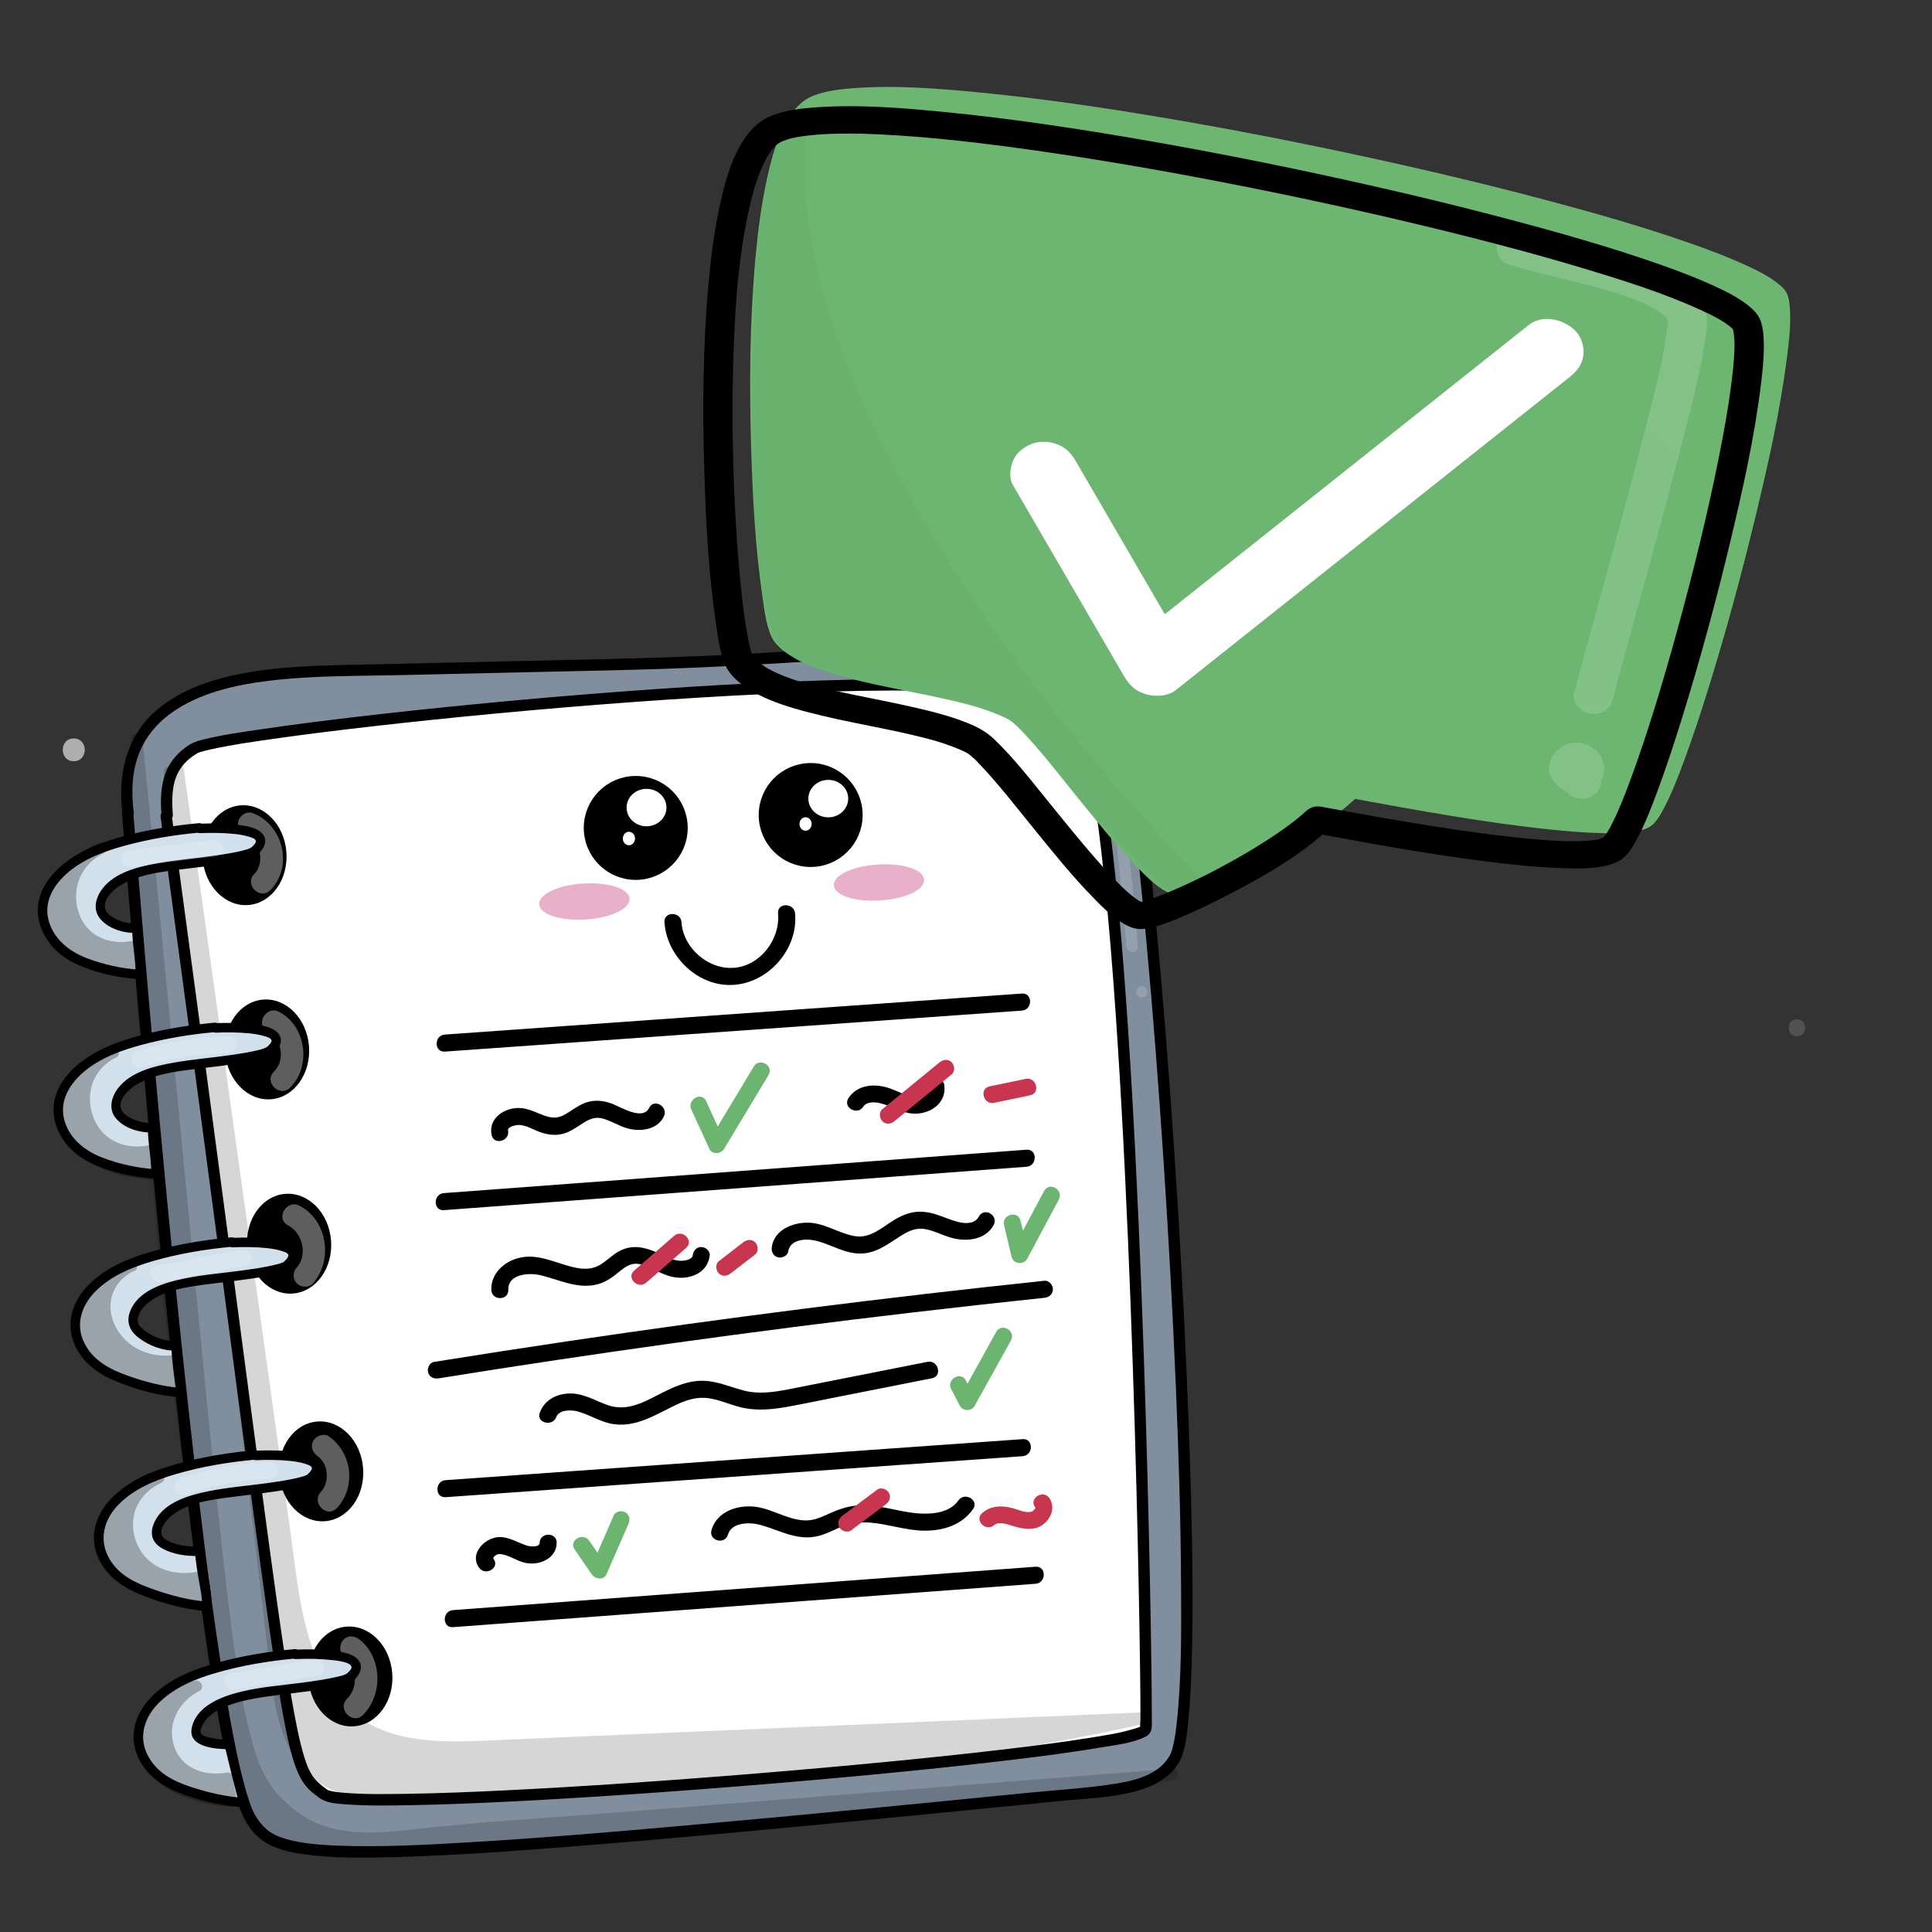 <?xml version="1.0" encoding="utf-8"?>
<!-- Generator: Adobe Adobe Illustrator 24.2.0, SVG Export Plug-In . SVG Version: 6.00 Build 0)  -->
<svg version="1.1" xmlns="http://www.w3.org/2000/svg" xmlns:xlink="http://www.w3.org/1999/xlink" x="0px" y="0px"
	 viewBox="0 0 1700.79 1700.79" style="enable-background:new 0 0 1700.79 1700.79;" xml:space="preserve">
<rect x="0" y="0" width="1700.79" height="1700.79" fill="#333333" stroke="none"/>
<style type="text/css">
	.st0{fill:#808E9D;}
	.st1{fill:#FFFFFF;}
	.st2{opacity:0.161;}
	.st3{stroke:#000000;stroke-miterlimit:10;}
	.st4{opacity:0.369;}
	.st5{fill:#D2E0EC;}
	.st6{opacity:0.271;}
	.st7{opacity:0.149;}
	.st8{stroke:#000000;stroke-width:11;stroke-miterlimit:10;}
	.st9{fill:#FFFFFF;stroke:#FFFFFF;stroke-width:4.089;stroke-miterlimit:10;}
	.st10{fill:#FFFFFF;stroke:#FFFFFF;stroke-width:1.738;stroke-miterlimit:10;}
	.st11{fill:#E8B1C9;stroke:#E8B1C9;stroke-width:1.738;stroke-miterlimit:10;}
	.st12{fill:#6CB571;}
	.st13{fill:#C8354E;}
	.st14{fill:#6DB671;}
	.st15{fill:#6CB671;}
	.st16{opacity:0.031;}
</style>
<g id="Ebene_3">
</g>
<g id="Ebene_7">
	<g>
		<path class="st0" d="M112.41,716.37c21.28,270.81,71.85,832.86,109.41,886.79c25.58,36.73,58.89,42.85,732.62-24.83
			c29.29-2.94,66.21-4.9,79.97-30.92c33.72-63.74-22.61-934.22-58.25-961.32c-43.21-32.86-260.94-4.99-400.31-1.82
			c-92.76,2.1-185.51,4.21-278.27,6.31c-66.21,1.5-200.5,6.69-184.8,124.78"/>
		<g>
			<path d="M107.41,716.37c5.88,74.86,12.2,149.7,18.92,224.49c7.74,86.27,16,172.49,25.17,258.62
				c8.31,78.08,17.22,156.13,28.32,233.87c4.26,29.81,8.82,59.58,14.34,89.18c3.8,20.41,7.82,40.96,13.95,60.82
				c4.35,14.08,10.36,27.43,22.42,36.41c10.53,7.84,24.01,10.76,36.76,12.54c27.12,3.79,54.86,3.24,82.16,2.48
				c51.59-1.44,103.13-5.26,154.57-9.31c85.03-6.7,169.95-14.68,254.85-22.85c57.85-5.57,115.68-11.29,173.5-17.08
				c23.89-2.39,49.4-2.81,72.44-10.17c14.78-4.72,29.52-13.75,35.42-28.82c3.84-9.81,4.77-20.96,5.84-31.34
				c1.8-17.46,2.53-35.03,3.03-52.56c1.48-51.89,0.51-103.85-0.93-155.73c-1.81-64.91-4.75-129.78-8.37-194.61
				c-3.77-67.6-8.29-135.16-13.68-202.65c-4.71-58.98-10-117.93-16.75-176.71c-4.55-39.63-9.01-79.69-17.69-118.68
				c-2.04-9.18-4-19.54-8.85-27.76c-2.86-4.85-7.85-7.47-12.89-9.66c-11.87-5.18-24.91-7.23-37.68-8.77
				c-38.55-4.63-77.94-3.13-116.64-1.57c-47.65,1.93-95.23,5.31-142.83,8.21c-50.59,3.08-101.12,4.63-151.79,5.78
				c-65,1.47-130,2.95-194.99,4.42c-34.44,0.78-69.03,0.9-103.14,6.32c-30.51,4.85-62.37,14.03-86.04,34.83
				c-25.77,22.65-33.32,56.21-29.07,89.27c0.81,6.29,10.82,6.38,10,0c-2.3-17.92-1.81-36.56,5.19-53.45
				c5.51-13.29,14.94-24.67,26.45-33.21c24.88-18.45,56.98-25.65,87.18-29.36c38.32-4.7,77.3-4.13,115.83-5.01
				c63.64-1.44,127.29-2.89,190.93-4.33c48.2-1.09,96.27-3.2,144.39-6.2c46.82-2.92,93.64-6.16,140.54-7.76
				c36.67-1.25,74.45-2.67,110.85,2.98c10.67,1.66,22.22,3.78,31.48,9.33c0.89,0.54,1.82,1.08,2.63,1.74
				c-1.09-0.88-0.43-0.28-0.19-0.13c0.19,0.12,0.34,0.36,0.5,0.53c0.81,0.84-0.76-1.19-0.11-0.14c0.73,1.16,1.36,2.33,1.96,3.55
				c0.19,0.39,0.81,1.92,0.1,0.19c0.18,0.43,0.36,0.86,0.52,1.3c0.35,0.96,0.72,1.92,1.05,2.9c0.78,2.3,1.47,4.63,2.12,6.98
				c1.64,5.94,2.98,11.97,4.22,18.01c3.55,17.29,6.23,34.75,8.71,52.22c7.21,50.85,12.35,102,17.07,153.12
				c5.92,64.22,10.84,128.54,15.09,192.89c4.41,66.69,8.1,133.44,10.9,200.22c2.45,58.57,4.31,117.18,4.57,175.8
				c0.18,39.78,0.44,80.02-3.88,119.63c-0.66,6.03-1.1,9.87-2.43,16.42c-0.44,2.18-0.94,4.35-1.56,6.49
				c-0.24,0.82-0.51,1.63-0.78,2.44c-0.13,0.4-0.29,0.79-0.44,1.19c-0.47,1.28,0.45-0.89-0.02,0.06
				c-8.6,17.31-28.2,23.05-45.91,26.04c-26.27,4.43-53.27,5.83-79.77,8.47c-100.87,10.06-201.76,19.95-302.74,28.91
				c-64.41,5.71-128.87,11.19-193.42,14.93c-36.63,2.12-73.48,4.05-110.18,2.73c-5.88-0.21-11.77-0.53-17.63-1.02
				c-2.56-0.21-5.12-0.46-7.67-0.76c-1.09-0.12-2.17-0.26-3.26-0.4c-1.32-0.17,1.03,0.15-0.66-0.09c-0.55-0.08-1.11-0.16-1.66-0.24
				c-7.1-1.07-14.21-2.54-20.95-5.07c-0.62-0.23-1.24-0.48-1.86-0.73c-1.03-0.41,1.31,0.6,0.06,0.02c-0.36-0.17-0.73-0.32-1.09-0.49
				c-1.12-0.54-2.24-1.09-3.33-1.7c-1.06-0.59-2.09-1.22-3.1-1.9c-0.44-0.3-0.87-0.61-1.3-0.91c-1.59-1.09,0.62,0.58-0.55-0.42
				c-1.61-1.37-3.17-2.78-4.61-4.34c-0.71-0.78-1.38-1.58-2.06-2.39c-0.31-0.37-0.6-0.76-0.9-1.13c1.37,1.72,0.04,0.05-0.29-0.41
				c-2.08-2.88-3.82-5.83-5.29-9.07c-0.69-1.52,0.03,0.13-0.47-1.08c-0.24-0.58-0.47-1.17-0.7-1.75c-0.65-1.66-1.25-3.34-1.82-5.03
				c-1.19-3.48-2.26-7-3.26-10.53c-5.94-20.87-10.03-42.28-13.87-63.62c-11.99-66.6-20.38-133.87-28.35-201.05
				c-9.9-83.43-18.51-167.02-26.56-250.65c-7.87-81.72-15.17-163.51-22.01-245.32c-2.74-32.79-5.41-65.59-7.99-98.39
				C116.9,709.99,106.9,709.94,107.41,716.37L107.41,716.37z"/>
		</g>
	</g>
</g>
<g id="Ebene_30">
</g>
<g id="Ebene_31">
</g>
<g id="Ebene_8">
	<g>
		<path class="st1" d="M146.23,717.97c115.62,852.83,103.69,835.25,139.28,861.81c27.85,20.78,711.42-34.96,723.28-57.38
			c1.93-3.65-9.85-862.58-64.76-901.34c-72.74-51.35-744.15,20.61-772.94,37.77c-19.78,11.79-26.29,28.37-23.93,58.37"/>
		<g>
			<path d="M141.41,719.3c9.4,69.37,18.75,138.75,28.03,208.14c7.55,56.43,15.05,112.86,22.52,169.3
				c6.02,45.48,12.03,90.97,18.05,136.45c4.71,35.6,9.43,71.19,14.22,106.78c3.64,27.03,7.31,54.06,11.14,81.07
				c2.79,19.68,5.65,39.36,8.78,58.99c2.16,13.58,4.43,27.15,7.12,40.64c1.78,8.9,3.7,17.8,6.27,26.52
				c1.72,5.84,3.75,11.67,6.55,17.09c1.97,3.81,4.46,7.38,7.44,10.48c2.7,2.81,5.83,5.15,8.93,7.48c6.75,5.07,15.13,5.49,23.34,6.11
				c19.86,1.51,39.91,1.13,59.81,0.75c30.08-0.57,60.14-1.87,90.18-3.4c36.44-1.86,72.86-4.13,109.26-6.65
				c38.92-2.69,77.82-5.68,116.7-8.93c38.06-3.18,76.09-6.61,114.09-10.38c33.19-3.29,66.36-6.81,99.47-10.82
				c25.21-3.06,50.43-6.29,75.47-10.54c12.85-2.18,27.71-3.63,39.57-9.51c6.82-3.39,5.6-9.95,5.61-16.47
				c0.02-14.61-0.16-29.22-0.35-43.82c-0.31-24.21-0.73-48.43-1.21-72.64c-0.63-31.42-1.36-62.84-2.2-94.25
				c-0.96-36.1-2.05-72.19-3.29-108.27c-1.33-38.73-2.83-77.46-4.54-116.18c-1.71-38.7-3.63-77.39-5.87-116.06
				c-2.12-36.65-4.51-73.28-7.38-109.88c-2.51-32.08-5.36-64.13-8.98-96.11c-2.87-25.33-6.11-50.67-10.74-75.75
				c-3.02-16.34-6.28-33.15-12.87-48.48c-1.89-4.4-4.15-8.96-7.65-12.32c-4.45-4.27-10.93-6.63-16.67-8.52
				c-19.74-6.53-41.29-8.28-61.9-9.8c-30.5-2.26-61.14-2.6-91.71-2.38c-37.49,0.28-74.98,1.59-112.43,3.41
				c-40.49,1.97-80.95,4.58-121.37,7.63c-40.21,3.03-80.39,6.49-120.52,10.35c-36.12,3.47-72.22,7.26-108.26,11.48
				c-28.55,3.34-57.08,6.91-85.51,11.09c-17.22,2.53-34.64,4.94-51.56,9.09c-4.69,1.15-9,2.51-13.06,5.19
				c-8.9,5.88-15.93,13.71-19.9,23.67c-4.69,11.76-4.76,24.9-3.84,37.34c0.47,6.38,10.47,6.43,10,0
				c-0.9-12.26-1.19-25.79,4.61-37.02c3.92-7.59,10.2-13.18,17.54-17.4c1.13-0.65-0.97,0.36-0.19,0.07c0.36-0.13,0.71-0.28,1.07-0.4
				c0.93-0.29,1.85-0.6,2.79-0.87c2.51-0.72,5.05-1.31,7.59-1.87c18.18-4.02,36.71-6.64,55.14-9.27
				c28.81-4.11,57.7-7.64,86.61-10.95c36.18-4.14,72.41-7.87,108.66-11.29c39.99-3.77,80.02-7.14,120.08-10.07
				c39.94-2.92,79.92-5.41,119.93-7.26c36.58-1.69,73.2-2.86,109.82-2.99c29.86-0.1,59.79,0.36,89.56,2.81
				c19.14,1.58,38.67,3.22,57.02,10.04c2.42,0.9,1.42,0.45,3.54,1.46c1.32,0.63,2.61,1.29,3.86,2.05c0.51,0.31,1,0.65,1.5,0.97
				c1.17,0.76-0.79-0.82,0.16,0.13c0.63,0.63,1.23,1.26,1.82,1.93c-0.16-0.18-0.53-0.81,0.14,0.22c0.3,0.47,0.62,0.92,0.92,1.39
				c0.61,0.98,1.17,1.99,1.69,3.01c0.62,1.21,1.18,2.44,1.72,3.68c-0.4-0.91,0.08,0.17,0.37,0.93c0.29,0.76,0.59,1.51,0.87,2.27
				c6.07,16.41,9.24,33.97,12.2,51.16c4.37,25.44,7.5,51.09,10.25,76.75c3.46,32.25,6.22,64.58,8.66,96.93
				c2.75,36.48,5.06,73,7.11,109.53c2.17,38.6,4.04,77.21,5.7,115.84c1.64,38.09,3.08,76.18,4.36,114.28
				c1.19,35.47,2.24,70.94,3.17,106.41c0.8,30.69,1.51,61.39,2.1,92.09c0.45,23.37,0.85,46.75,1.14,70.12
				c0.17,13.92,0.35,27.85,0.31,41.78c-0.01,2.53-0.57,5.66-0.12,8.15c-0.15-0.81,1.01-2.52,1.42-2.7
				c-0.55,0.23-1.13,0.68-1.66,0.97c-0.25,0.14-1.57,0.71-0.58,0.28c0.99-0.43-0.58,0.23-0.88,0.33
				c-13.85,4.77-28.73,6.89-43.14,9.21c-25.48,4.09-51.1,7.3-76.72,10.32c-33.73,3.97-67.51,7.48-101.31,10.76
				c-37.81,3.67-75.64,7.02-113.5,10.13c-38.45,3.16-76.91,6.06-115.4,8.66c-35.66,2.41-71.35,4.59-107.05,6.33
				c-28.99,1.42-58,2.61-87.03,3.06c-18.89,0.29-37.98,0.63-56.82-1.07c-1.51-0.14-3.03-0.3-4.54-0.48
				c-1.46-0.17,0.83,0.15-0.75-0.1c-0.63-0.1-1.26-0.19-1.89-0.3c-1.85-0.33-3.64-0.76-5.42-1.36c0.69,0.23,0.53,0.44-0.49-0.35
				c-0.39-0.3-0.79-0.59-1.18-0.88c-0.75-0.55-1.49-1.11-2.23-1.66c-0.35-0.26-0.7-0.53-1.05-0.8c0.54,0.41,0.88,0.72-0.08-0.07
				c-0.66-0.55-1.34-1.08-1.99-1.64c-1.3-1.12-2.54-2.3-3.7-3.57c-0.6-0.66-1.16-1.36-1.73-2.05c1.35,1.64-0.43-0.61-0.94-1.38
				c-1.18-1.78-2.21-3.65-3.14-5.57c-0.27-0.56-0.52-1.12-0.78-1.69c-0.12-0.26-0.23-0.53-0.35-0.79c-0.48-1.07,0.54,1.35,0.05,0.12
				c-0.52-1.31-1.04-2.61-1.51-3.94c-1.13-3.15-2.11-6.36-3.01-9.59c-2.53-9.07-4.46-18.31-6.25-27.55
				c-2.69-13.92-4.99-27.91-7.19-41.91c-3.15-20.07-6.05-40.19-8.88-60.31c-3.82-27.13-7.5-54.27-11.15-81.43
				c-4.82-35.9-9.58-71.82-14.33-107.73c-6.07-45.91-12.14-91.82-18.22-137.73c-7.52-56.76-15.07-113.52-22.67-170.27
				c-8.85-66.16-17.76-132.31-26.73-198.45C150.19,710.3,140.56,713,141.41,719.3L141.41,719.3z"/>
		</g>
	</g>
</g>
<g id="Ebene_20">
	<g class="st2">
		<path d="M156.96,678.62c32.72,233.97,65.44,467.94,98.16,701.9c7.13,50.95,17.84,107.94,60.34,136.92
			c32.7,22.3,75.36,21.43,114.91,19.73c192.27-8.26,384.55-16.52,576.82-24.77c-207.52,46.68-421.21,57.29-633.66,67.72
			c-33.64,1.65-70.94,2.13-96.46-19.86c-24.9-21.45-30.39-57.27-34.26-89.92c-31.23-263.56-62.46-527.13-93.68-790.69"/>
		<g>
			<path d="M152.13,679.95c14.93,106.77,29.86,213.54,44.79,320.31s29.86,213.54,44.79,320.31c3.46,24.75,6.67,49.55,10.46,74.26
				c3.05,19.91,6.85,39.83,13.32,58.94c6.03,17.82,14.4,34.9,26.62,49.32c13.17,15.54,30.7,26.49,50.09,32.51
				c20.97,6.51,43.33,7.61,65.14,7.31c25.3-0.35,50.62-1.91,75.9-3c53.56-2.3,107.11-4.6,160.67-6.9
				c107.78-4.63,215.56-9.26,323.34-13.89c13.31-0.57,26.61-1.14,39.92-1.71c-0.44-3.27-0.89-6.55-1.33-9.82
				c-105.18,23.6-212.15,38.06-319.45,47.81c-106.6,9.69-213.75,15.9-320.7,20.09c-21.3,0.83-43.43,0.88-63.72-6.48
				c-20.55-7.45-34.96-23.62-42.66-43.78c-7.78-20.36-10.02-42.3-12.57-63.78c-3.25-27.41-6.5-54.83-9.74-82.24
				c-12.99-109.65-25.98-219.31-38.98-328.96C185,940.26,171.97,830.27,158.94,720.29c-1.6-13.54-3.21-27.08-4.81-40.62
				c-0.75-6.31-10.76-6.39-10,0c13.23,111.63,26.45,223.27,39.68,334.9c13.23,111.63,26.45,223.27,39.68,334.9
				c3.33,28.07,6.65,56.15,9.98,84.22c2.86,24.14,4.69,48.74,9.91,72.53c4.37,19.95,12.03,40.01,26.88,54.57
				c15.46,15.16,36.34,21.68,57.43,23.95c23.86,2.57,48.12,0.27,72-0.91c27.47-1.36,54.94-2.74,82.4-4.23
				c54.29-2.95,108.56-6.3,162.76-10.66c108.59-8.74,217.03-21.56,323.86-43.21c13.3-2.7,26.57-5.54,39.81-8.51
				c5.47-1.23,4.32-10.06-1.33-9.82c-106.45,4.57-212.9,9.14-319.35,13.72c-53.22,2.29-106.45,4.57-159.67,6.86
				c-26.61,1.14-53.22,2.29-79.84,3.43c-22.96,0.99-46.06,2.54-69.03,0.77c-21.56-1.65-43.25-6.71-61.32-19.05
				c-15.68-10.7-27.15-26.24-35.27-43.22c-18.07-37.77-21.48-81.45-27.2-122.35c-14.7-105.12-29.4-210.24-44.1-315.36
				c-14.7-105.12-29.4-210.24-44.1-315.36c-1.84-13.18-3.69-26.36-5.53-39.54C160.89,670.95,151.25,673.65,152.13,679.95
				L152.13,679.95z"/>
		</g>
	</g>
	<g class="st2">
		<path d="M120.51,650.55c86.28,873,77.27,900.21,137.32,947.83c39.09,31,90.51,17.48,140.25,13.57
			c211.4-16.62,422.79-33.23,634.19-49.85c-241.16,36.62-484.89,56.35-728.8,58.99c-20.16,0.22-41.42,0.04-58.84-10.09
			c-28.21-16.4-36.82-52.45-42.48-84.6c-50.83-288.65-78.27-581.42-81.95-874.49"/>
		<g>
			<path d="M115.51,650.55c9.76,98.76,19.36,197.54,28.87,296.32c7.2,74.73,14.33,149.47,21.59,224.2
				c5.24,53.95,10.53,107.9,16.27,161.79c3.99,37.45,8.16,74.9,13.25,112.22c3.27,23.98,6.84,47.98,12.04,71.63
				c3.3,14.98,7.28,29.9,13.47,43.97c4.23,9.59,9.76,18.5,16.81,26.28c16.69,18.42,39.14,31.28,63.89,34.77
				c22.21,3.13,44.63,0.72,66.77-1.76c25.72-2.88,51.52-4.75,77.32-6.78c56.33-4.43,112.66-8.85,168.98-13.28
				c111.99-8.8,223.99-17.61,335.98-26.41c27.17-2.14,54.34-4.27,81.51-6.41c-0.44-3.27-0.89-6.55-1.33-9.82
				c-116.89,17.73-234.36,31.49-352.18,41.25c-117.28,9.72-234.88,15.48-352.54,17.26c-13.77,0.21-27.62,0.74-41.39,0.11
				c-12.4-0.56-25.17-2.39-36.21-8.4c-19.24-10.46-29.01-31.05-34.79-51.26c-6.88-24.03-10.06-49.22-14.19-73.82
				c-4.89-29.1-9.53-58.24-13.94-87.41c-17.53-115.93-31.26-232.43-41.23-349.26c-9.95-116.62-16.14-233.55-18.55-350.57
				c-0.3-14.42-0.53-28.85-0.72-43.27c-0.08-6.43-10.08-6.45-10,0c1.52,119.33,6.94,238.6,16.29,357.57
				c9.29,118.11,22.44,235.91,39.38,353.16c8.37,57.93,16.91,116.06,28.01,173.54c4.01,20.74,9.55,42.5,22.24,59.8
				c14.23,19.39,35.13,27.82,58.63,29.61c13.79,1.05,27.71,0.46,41.52,0.26c14.83-0.21,29.66-0.49,44.49-0.82
				c29.99-0.68,59.97-1.62,89.94-2.82c59.62-2.38,119.19-5.79,178.69-10.21c119.12-8.85,237.92-21.79,356.16-38.74
				c14.36-2.06,28.7-4.18,43.04-6.35c5.53-0.84,4.28-10.26-1.33-9.82c-111.33,8.75-222.66,17.5-333.99,26.25
				c-55.67,4.38-111.33,8.75-167,13.13c-53.7,4.22-107.63,7.3-161.16,13.31c-37.52,4.22-79.01,9.04-110.51-16.36
				c-3.6-2.91-7.14-5.91-10.46-9.14c-1.62-1.57-3.19-3.2-4.69-4.88c-0.76-0.85-1.5-1.71-2.23-2.59c-0.35-0.42-0.69-0.85-1.03-1.28
				c-1.05-1.3,0.56,0.79-0.44-0.57c-2.96-4.02-5.61-8.22-7.92-12.65c-1.3-2.51-2.48-5.07-3.62-7.66c-0.5-1.15,0.19,0.46,0,0.01
				c-0.14-0.33-0.28-0.67-0.41-1c-0.3-0.75-0.61-1.51-0.9-2.26c-0.59-1.51-1.15-3.03-1.69-4.55c-2.52-7.09-4.58-14.34-6.42-21.63
				c-5.3-21.09-8.82-42.62-12.01-64.12c-4.88-32.89-8.76-66.31-12.48-99.97c-5.48-49.53-10.42-99.12-15.3-148.72
				c-6.76-68.81-13.34-137.65-19.95-206.47c-8.85-92.09-17.74-184.18-26.77-276.25c-2.59-26.39-5.18-52.77-7.79-79.16
				C124.88,644.2,114.87,644.14,115.51,650.55L115.51,650.55z"/>
		</g>
	</g>
</g>
<g id="Ebene_9">
	
		<ellipse transform="matrix(0.997 -0.078 0.078 0.997 -58.298 19.189)" class="st3" cx="215.46" cy="752.73" rx="36.5" ry="43.5"/>
	
		<ellipse transform="matrix(0.997 -0.078 0.078 0.997 -71.629 21.278)" class="st3" cx="235.41" cy="923.69" rx="36.5" ry="43.5"/>
	
		<ellipse transform="matrix(0.997 -0.078 0.078 0.997 -84.963 23.327)" class="st3" cx="254.87" cy="1094.69" rx="36.5" ry="43.5"/>
	
		<ellipse transform="matrix(0.997 -0.078 0.078 0.997 -100.574 26.158)" class="st3" cx="283.15" cy="1295.09" rx="36.5" ry="43.5"/>
	
		<ellipse transform="matrix(0.997 -0.078 0.078 0.997 -114.636 28.727)" class="st3" cx="308.87" cy="1475.63" rx="36.5" ry="43.5"/>
</g>
<g id="Ebene_11">
	<g class="st4">
		<g>
			<path class="st1" d="M216.89,735c12.76,4.65,16.32,25.08,6.94,34.48c-9.11,9.12,5.03,23.27,14.14,14.14
				c20.65-20.68,11.11-58.1-15.77-67.9c-5.07-1.85-10.95,2.08-12.3,6.98C208.38,728.27,211.8,733.15,216.89,735L216.89,735z"/>
		</g>
	</g>
	<g class="st4">
		<g>
			<path class="st1" d="M235.64,908.01c12.76,6.68,15.57,25.54,5.53,35.39c-9.2,9.03,4.94,23.17,14.14,14.14
				c19.06-18.7,14.27-54.32-9.58-66.8C234.34,884.78,224.22,902.03,235.64,908.01L235.64,908.01z"/>
		</g>
	</g>
	<g class="st4">
		<g>
			<path class="st1" d="M253.56,1078.7c13.01,6.77,17.35,26.13,7.78,36.97c-3.57,4.05-3.99,10.15,0,14.14
				c3.64,3.64,10.56,4.07,14.14,0c17.95-20.36,12.82-55.55-11.83-68.39C252.25,1055.5,242.12,1072.75,253.56,1078.7L253.56,1078.7z"
				/>
		</g>
	</g>
	<g class="st4">
		<g>
			<path class="st1" d="M279.55,1281.84c9.79,6.9,10.76,23.15,2.9,31.59c-8.76,9.41,5.35,23.59,14.14,14.14
				c17.17-18.44,13.42-48.65-6.95-63c-4.42-3.11-11.12-0.79-13.68,3.59C273.03,1273.16,275.12,1278.72,279.55,1281.84
				L279.55,1281.84z"/>
		</g>
	</g>
	<g class="st4">
		<g>
			<path class="st1" d="M302.43,1457.52c11.64,9.24,13.69,27.3,3.08,37.98c-9.08,9.14,5.06,23.29,14.14,14.14
				c17.64-17.77,16.92-50.4-3.08-66.27c-4.23-3.35-10.02-4.13-14.14,0C298.95,1446.86,298.18,1454.15,302.43,1457.52L302.43,1457.52
				z"/>
		</g>
	</g>
	<g class="st4">
		<g>
			<path class="st1" d="M64.93,670.1c12.87,0,12.89-20,0-20C52.06,650.1,52.04,670.1,64.93,670.1L64.93,670.1z"/>
		</g>
	</g>
	<g class="st4">
		<g>
			<path class="st1" d="M64.93,670.1c12.87,0,12.89-20,0-20C52.06,650.1,52.04,670.1,64.93,670.1L64.93,670.1z"/>
		</g>
	</g>
</g>
<g id="Ebene_5">
	<g>
		<path class="st5" d="M176.08,729.28c25.33-1.06,68.8,1.02,47.75,20.1c-5.61,5.08-50.68,10.12-65.98,11.97
			c-22,2.66-66.15,8.69-69.57,35.81c-1.44,11.44,17.45,20.81,32.32,19.97c-0.35,12.37,3.28,28.43,2.94,40.79
			c-21.03-1.27-52.66-8.88-66.99-20.43c-14.33-11.55-21.9-28.33-18.18-44.49c4.79-20.82,27.13-37.74,52.21-46.81
			c25.08-9.07,57.38-14.91,84.58-17.34"/>
		<g>
			<path d="M176.08,733.45c9.82-0.39,19.7-0.37,29.49,0.61c4.21,0.42,8.44,1.05,12.52,2.22c1.88,0.54,6.44,1.59,7.13,3.86
				c0.5,1.66-2.3,4.41-3.49,5.5c-1.18,1.08-3.46,1.88-5.91,2.56c-8.71,2.42-17.77,3.69-26.7,4.99c-16.75,2.44-33.7,3.75-50.37,6.73
				c-16.98,3.04-37.6,8.01-48.65,22.46c-5.83,7.63-8.63,18.16-2.08,26.21c7.47,9.18,21.16,13.11,32.58,12.7
				c-1.39-1.39-2.78-2.78-4.17-4.17c-0.21,13.67,3.15,27.12,2.94,40.79c1.39-1.39,2.78-2.78,4.17-4.17
				c-16.33-1.07-32.91-4.62-48.15-10.65c-15.13-5.98-28.63-17.02-32.75-33.43c-4.19-16.71,5.34-31.66,17.74-42.04
				c14.36-12.01,32.22-18.46,50.05-23.3c21.15-5.75,42.92-9.33,64.73-11.33c5.3-0.49,5.35-8.82,0-8.33
				c-21.71,1.99-43.38,5.45-64.48,10.98c-19.67,5.16-39.04,12.2-55.02,25.14c-13.54,10.96-24.14,26.98-22.12,45.07
				c2,17.94,14.76,33.27,30.54,41.26c18.12,9.17,39.29,13.65,59.46,14.97c2.27,0.15,4.13-2.03,4.17-4.17
				c0.21-13.67-3.15-27.12-2.94-40.79c0.03-2.19-1.94-4.25-4.17-4.17c-5.6,0.2-11.17-0.75-16.35-2.91
				c-4.33-1.8-10.4-5.09-11.66-10.06c-2.02-8.02,6.52-16.19,12.46-19.98c15.15-9.67,34.45-12.26,51.94-14.39
				c17.63-2.15,35.36-3.99,52.79-7.48c6.01-1.2,13.21-2.22,17.83-6.6c4.47-4.24,8.18-10.74,4.19-16.52
				c-4.65-6.75-15.42-7.96-22.8-8.9c-10.9-1.38-21.96-1.44-32.92-1C170.74,725.33,170.71,733.66,176.08,733.45L176.08,733.45z"/>
		</g>
	</g>
</g>
<g id="Ebene_5_Kopie">
	<g>
		<path class="st5" d="M189.88,904.91c25.33-1.06,68.8,1.02,47.75,20.1c-5.61,5.08-50.68,10.12-65.98,11.97
			c-22,2.66-66.15,8.69-69.57,35.81c-1.44,11.44,17.45,20.81,32.32,19.97c-0.35,12.37,3.28,28.43,2.94,40.79
			c-21.03-1.27-52.66-8.88-66.99-20.43c-14.33-11.55-21.9-28.33-18.18-44.49c4.79-20.82,27.13-37.74,52.21-46.81
			s57.38-14.91,84.58-17.34"/>
		<g>
			<path d="M189.88,909.07c9.82-0.39,19.7-0.37,29.49,0.61c4.21,0.42,8.44,1.05,12.52,2.22c1.88,0.54,6.44,1.59,7.13,3.86
				c0.5,1.66-2.3,4.41-3.49,5.5c-1.18,1.08-3.46,1.88-5.91,2.56c-8.71,2.42-17.77,3.69-26.7,4.99c-16.75,2.44-33.7,3.75-50.37,6.73
				c-16.98,3.04-37.6,8.01-48.65,22.46c-5.83,7.63-8.63,18.16-2.08,26.21c7.47,9.18,21.16,13.11,32.58,12.7
				c-1.39-1.39-2.78-2.78-4.17-4.17c-0.21,13.67,3.15,27.12,2.94,40.79c1.39-1.39,2.78-2.78,4.17-4.17
				c-16.33-1.07-32.91-4.62-48.15-10.65c-15.13-5.98-28.63-17.02-32.75-33.43c-4.19-16.71,5.34-31.66,17.74-42.04
				c14.36-12.01,32.22-18.46,50.05-23.3c21.15-5.75,42.92-9.33,64.73-11.33c5.3-0.49,5.35-8.82,0-8.33
				c-21.71,1.99-43.38,5.45-64.48,10.98c-19.67,5.16-39.04,12.2-55.02,25.14c-13.54,10.96-24.14,26.98-22.12,45.07
				c2,17.94,14.76,33.27,30.54,41.26c18.12,9.17,39.29,13.65,59.46,14.97c2.27,0.15,4.13-2.03,4.17-4.17
				c0.21-13.67-3.15-27.12-2.94-40.79c0.03-2.19-1.94-4.25-4.17-4.17c-5.6,0.2-11.17-0.75-16.35-2.92
				c-4.33-1.8-10.4-5.09-11.66-10.06c-2.02-8.02,6.52-16.19,12.46-19.98c15.15-9.67,34.45-12.26,51.94-14.39
				c17.63-2.15,35.36-3.99,52.79-7.48c6.01-1.2,13.21-2.22,17.83-6.6c4.47-4.24,8.18-10.74,4.19-16.52
				c-4.65-6.75-15.42-7.96-22.8-8.9c-10.9-1.38-21.96-1.44-32.92-1C184.53,900.95,184.51,909.29,189.88,909.07L189.88,909.07z"/>
		</g>
	</g>
</g>
<g id="Ebene_5_Kopie_2">
	<g>
		<path class="st5" d="M204.73,1093.89c25.33-1.06,68.8,1.02,47.75,20.1c-5.61,5.08-50.68,10.12-65.98,11.97
			c-22,2.66-66.15,8.69-69.57,35.81c-1.44,11.44,23.15,23.83,38.01,22.99c1.19,26.24,2.62,27.44,4.41,41.19
			c-21.03-1.27-59.83-12.3-74.16-23.85s-21.9-28.33-18.18-44.49c4.79-20.82,27.13-37.74,52.21-46.81s57.38-14.91,84.58-17.34"/>
		<g>
			<path d="M204.73,1098.05c10.01-0.4,20.09-0.37,30.06,0.67c4.31,0.45,8.67,1.13,12.82,2.42c1.73,0.54,5.65,1.59,6.23,3.59
				c0.56,1.92-3.19,5.52-4.18,6.19c-1.49,1.02-5,1.85-7.26,2.42c-9.29,2.31-18.83,3.65-28.3,4.97c-17.23,2.41-34.71,3.67-51.77,7.18
				c-16.91,3.48-38.93,9.82-46.94,26.91c-4.64,9.91-2.21,18.31,6.3,25c9.09,7.15,21.6,11.91,33.25,11.51
				c-1.39-1.39-2.78-2.78-4.17-4.17c0.65,13.95,2.58,27.4,4.41,41.19c1.39-1.39,2.78-2.78,4.17-4.17
				c-16.07-1.08-32.24-5.45-47.35-10.87c-15.35-5.51-29.68-12.99-37.5-28.09c-8.65-16.7-2.65-34.07,10.12-46.58
				c13.82-13.53,32.11-20.9,50.4-26.16c22.41-6.44,45.59-10.34,68.79-12.47c5.3-0.49,5.35-8.82,0-8.33
				c-22.83,2.09-45.64,5.78-67.76,11.86c-20.34,5.58-40.67,13.49-56.25,28.19c-13.53,12.76-21.61,30.72-15.97,49.26
				c5.38,17.67,19.65,29.4,36.03,36.44c18.6,7.99,39.24,13.73,59.49,15.08c2.04,0.14,4.45-2.03,4.17-4.17
				c-1.83-13.8-3.76-27.25-4.41-41.19c-0.1-2.19-1.83-4.25-4.17-4.17c-10.25,0.35-21.99-4-29.57-10.92
				c-3.13-2.86-4.93-5.58-3.85-9.84c1.06-4.18,3.39-7.76,6.46-10.75c13.3-12.94,35.49-15.96,53.08-18.29
				c17.89-2.37,35.87-4.09,53.64-7.34c6.27-1.15,14.18-1.99,19.62-5.66c5.28-3.56,10.25-11.24,6.61-17.49
				c-4.12-7.06-14.91-8.46-22.16-9.44c-11.26-1.52-22.69-1.6-34.03-1.15C199.38,1089.93,199.36,1098.27,204.73,1098.05
				L204.73,1098.05z"/>
		</g>
	</g>
</g>
<g id="Ebene_5_Kopie_3">
	<g>
		<path class="st5" d="M225.38,1281.26c25.33-1.06,68.8,1.02,47.75,20.1c-5.61,5.08-50.68,10.12-65.98,11.97
			c-22,2.66-66.15,8.69-69.57,35.81c-1.44,11.44,23.26,17.24,38.12,16.41c1.72,21.92,6.77,36.17,6.42,48.53
			c-21.03-1.27-61.95-13.05-76.28-24.6s-21.9-28.33-18.18-44.49c4.79-20.82,27.13-37.74,52.21-46.81
			c25.08-9.07,57.38-14.91,84.58-17.34"/>
		<g>
			<path d="M225.38,1285.42c10.01-0.4,20.09-0.37,30.06,0.67c4.31,0.45,8.67,1.13,12.82,2.42c1.71,0.53,5.64,1.59,6.24,3.6
				c0.56,1.87-3.2,5.52-4.19,6.19c-1.38,0.94-4.71,1.77-6.83,2.31c-9.22,2.34-18.72,3.67-28.12,4.99
				c-17.24,2.42-34.73,3.69-51.81,7.15c-16.8,3.4-38.64,9.51-47.08,26.14c-4.63,9.13-3.9,17.91,5.24,23.54
				c9.69,5.97,22.79,7.77,33.99,7.27c-1.39-1.39-2.78-2.78-4.17-4.17c0.78,9.26,2.21,18.42,3.88,27.56
				c1.26,6.94,2.65,13.89,2.54,20.97c1.39-1.39,2.78-2.78,4.17-4.17c-15.94-1.07-31.96-5.5-46.99-10.75
				c-15.19-5.3-29.92-11.99-38.52-26.36c-9.97-16.66-5.45-34.8,7.63-48.16c13.69-13.97,32.17-21.59,50.63-26.96
				c22.65-6.59,46.12-10.55,69.59-12.7c5.3-0.49,5.35-8.82,0-8.33c-23.11,2.12-46.2,5.87-68.58,12.08
				c-20.5,5.69-41.05,13.85-56.5,28.99c-13.68,13.4-21.07,32.33-13.96,50.99c6.69,17.57,21.15,27.95,37.89,34.85
				c18.45,7.6,38.83,13.34,58.81,14.68c2.27,0.15,4.13-2.03,4.17-4.17c0.25-16.23-5.07-32.38-6.42-48.53
				c-0.18-2.17-1.76-4.27-4.17-4.17c-9.82,0.44-21.83-0.84-30.22-6.41c-7.49-4.98-1.5-14.12,3.51-18.86
				c13.46-12.73,35.6-15.7,53.19-18c17.92-2.35,35.93-4.09,53.71-7.38c6.22-1.15,14.26-1.98,19.49-5.88
				c5.01-3.73,9.79-10.99,6.18-17.17c-4.11-7.05-14.92-8.46-22.16-9.44c-11.26-1.52-22.69-1.6-34.03-1.15
				C220.04,1277.3,220.01,1285.64,225.38,1285.42L225.38,1285.42z"/>
		</g>
	</g>
</g>
<g id="Ebene_5_Kopie_4">
	<g>
		<path class="st5" d="M260.29,1456.38c25.33-1.06,68.8,1.02,47.75,20.1c-5.61,5.08-50.68,10.12-65.98,11.97
			c-22,2.66-66.15,8.69-69.57,35.81c-1.44,11.44,29.3,11.5,29.3,11.5s8.18,33.78,12.71,51.14c-21.03-1.27-59.42-10.75-73.75-22.3
			s-21.9-28.33-18.18-44.49c4.79-20.82,27.13-37.74,52.21-46.81s57.38-14.91,84.58-17.34"/>
		<g>
			<path d="M260.29,1460.54c10.2-0.41,20.49-0.38,30.64,0.73c3.59,0.39,17.78,1.47,18.51,6.17c0.37,2.34-3.89,5.78-4.66,6.2
				c-2.57,1.41-5.78,1.96-8.61,2.61c-9.96,2.29-20.14,3.7-30.26,5.06c-17.92,2.4-36.14,3.66-53.74,7.95
				c-17.01,4.14-39.28,12.4-43.36,31.83c-3.6,17.15,21.26,18.76,32.98,18.81c-1.34-1.02-2.68-2.04-4.02-3.06
				c4.13,17.07,8.28,34.15,12.71,51.14c1.34-1.76,2.68-3.52,4.02-5.27c-15.94-1.05-31.96-4.8-47.08-9.85
				c-15.46-5.16-29.54-12.46-37.36-27.56c-8.65-16.7-2.65-34.07,10.12-46.58c13.82-13.53,32.11-20.9,50.4-26.16
				c22.41-6.44,45.59-10.34,68.79-12.47c5.3-0.49,5.35-8.82,0-8.33c-22.83,2.09-45.64,5.78-67.76,11.86
				c-20.34,5.58-40.67,13.49-56.25,28.19c-13.53,12.76-21.61,30.72-15.97,49.26c5.34,17.52,19.38,29.3,35.75,36.08
				c18.6,7.7,39.27,12.58,59.36,13.9c2.76,0.18,4.66-2.8,4.02-5.27c-4.43-17-8.58-34.07-12.71-51.14c-0.43-1.78-2.23-3.05-4.02-3.06
				c-5.3-0.02-10.7-0.5-15.88-1.69c-2.43-0.56-7.7-1.48-9.01-4.02c-1.31-2.54,1.3-7.19,2.63-9.37c4.81-7.92,14.02-12.47,22.43-15.52
				c9.58-3.47,19.65-5.49,29.71-7c18.37-2.77,36.89-4.31,55.21-7.45c7.11-1.22,15.72-2.04,22.11-5.7
				c5.47-3.13,10.95-10.94,7.86-17.32c-3.56-7.34-14.27-8.98-21.41-10.01c-11.62-1.66-23.44-1.77-35.14-1.3
				C254.95,1452.42,254.92,1460.76,260.29,1460.54L260.29,1460.54z"/>
		</g>
	</g>
</g>
<g id="Ebene_12">
	<g class="st6">
		<path d="M88.32,747.03c-45.66,22.63-29.14,96.93,28.53,86.24c-0.71,4.57,3.12,15.81,2.41,20.38
			c-29.47-2.54-65.71-12.76-74.04-40.48s15.88-55.34,43.42-66.26"/>
		<g>
			<path d="M85.79,742.72c-17.53,8.91-28.64,26.66-28.77,46.37c-0.11,18.1,9.23,36.34,25.63,44.78c11.07,5.69,23.42,6.36,35.52,4.24
				c-2.11-1.61-4.22-3.21-6.33-4.82c-0.65,6.88,3.06,13.54,2.41,20.38c1.67-1.67,3.33-3.33,5-5c-23.13-2.08-54.5-8.19-66.65-30.63
				c-15.12-27.92,13.24-56.45,37.36-66.29c5.88-2.4,3.31-12.07-2.66-9.64c-23.59,9.62-46.8,30.09-48.67,57.08
				c-1.76,25.3,18.24,42.51,39.86,50.83c13.01,5.01,26.92,7.41,40.76,8.66c2.87,0.26,4.76-2.51,5-5c0.65-6.88-3.06-13.54-2.41-20.38
				c0.33-3.52-3.44-5.33-6.33-4.82c-16.19,2.85-33.04-1.86-42.09-16.33c-7.71-12.33-8.61-28.76-2.02-41.78
				c4.27-8.44,11.05-14.73,19.44-18.99C96.58,748.43,91.52,739.8,85.79,742.72L85.79,742.72z"/>
		</g>
	</g>
</g>
<g id="Ebene_12_Kopie">
	<g class="st6">
		<path d="M99.57,926.58c-45.66,22.63-26.24,97.43,31.42,86.74c-0.71,4.57,3.12,15.81,2.41,20.38
			c-29.47-2.54-65.71-12.76-74.04-40.48s11.47-53.48,40.22-66.55"/>
		<g>
			<path d="M97.04,922.26c-17.52,8.91-28.3,26.85-27.79,46.54c0.48,18.41,10.49,36.6,27.19,45.05c11.22,5.67,23.64,6.45,35.87,4.3
				c-2.11-1.61-4.22-3.21-6.33-4.82c-0.65,6.88,3.06,13.54,2.41,20.38c1.67-1.67,3.33-3.33,5-5c-23.35-2.1-55.67-8.39-67.22-31.71
				c-14.12-28.52,11.92-54.86,35.91-66.01c5.83-2.71,0.76-11.33-5.05-8.63c-22.57,10.49-44.07,30.72-44.61,57.22
				c-0.51,25.23,18.26,42.03,40.2,50.47c13.01,5.01,26.92,7.41,40.76,8.66c2.87,0.26,4.76-2.51,5-5c0.65-6.88-3.06-13.54-2.41-20.38
				c0.33-3.52-3.44-5.33-6.33-4.82c-16.46,2.89-33.58-2.1-43.08-16.5c-8.08-12.23-9.87-28.65-3.57-42.05
				c4-8.51,10.77-14.82,19.08-19.05C107.83,927.98,102.77,919.35,97.04,922.26L97.04,922.26z"/>
		</g>
	</g>
</g>
<g id="Ebene_12_Kopie_2">
	<g class="st6">
		<path d="M114.37,1114.98c-45.66,22.63-15.76,93.1,41.9,82.42c-0.71,4.57,1.81,21.93,1.1,26.5c-29.47-2.54-74.88-14.55-83.21-42.27
			s13.48-61.17,41.78-67.24"/>
		<g>
			<path d="M111.85,1110.67c-17.13,8.73-26.87,26.07-24.22,45.26c2.57,18.62,15.63,34.98,32.74,42.49
				c11.84,5.2,24.58,6.03,37.24,3.81c-2.11-1.61-4.22-3.21-6.33-4.82c-1.03,8.79,2.13,17.71,1.1,26.5c1.67-1.67,3.33-3.33,5-5
				c-21.6-1.94-45.04-7.17-63.13-19.67c-8.41-5.81-14.82-13.73-16.45-24.03c-1.8-11.41,1.76-23.17,7.84-32.79
				c7.21-11.42,18.4-20.16,31.64-23.2c6.27-1.44,3.62-11.08-2.66-9.64c-26.33,6.05-47.02,32.2-47.25,59.18
				c-0.24,27.57,23.06,42.89,46.54,51.12c13.99,4.9,28.72,7.71,43.47,9.03c2.91,0.26,4.71-2.52,5-5c1.03-8.79-2.13-17.71-1.1-26.5
				c0.41-3.52-3.51-5.32-6.33-4.82c-21.76,3.82-44.13-5.59-53.85-26c-8.72-18.3-2.27-38.07,15.8-47.28
				C122.63,1116.38,117.58,1107.75,111.85,1110.67L111.85,1110.67z"/>
		</g>
	</g>
</g>
<g id="Ebene_12_Kopie_3">
	<g class="st6">
		<path d="M139.23,1300.94c-49.53,22.93-27.87,99.06,34.57,88c-0.8,4.58,3.27,15.8,2.48,20.38c-31.86-2.35-71-12.35-79.84-40.03
			s11.16-62.5,41.82-68.75"/>
		<g>
			<path d="M136.6,1296.45c-18.39,8.73-30.6,26.89-29.84,47.51c0.72,19.37,12.25,37.61,29.93,45.84c12.16,5.66,25.4,6.36,38.48,4.16
				c-2.19-1.67-4.39-3.34-6.58-5.02c-0.75,6.89,3.22,13.54,2.48,20.38c1.73-1.73,3.47-3.47,5.2-5.2
				c-21.68-1.67-47.65-5.79-64.43-20.9c-16.76-15.09-14.7-39.53-2.72-56.97c7.22-10.51,18.06-17.96,30.52-20.68
				c6.54-1.43,3.77-11.46-2.77-10.03c-25.59,5.58-44.88,28.93-47.46,54.71c-1.24,12.4,1.91,24.9,9.75,34.68
				c7.88,9.83,19.33,16.05,30.95,20.4c14.73,5.52,30.53,8,46.16,9.2c3.02,0.23,4.92-2.59,5.2-5.2c0.75-6.89-3.22-13.54-2.48-20.38
				c0.4-3.68-3.63-5.51-6.58-5.02c-17.55,2.96-36.4-1.68-47.18-16.69c-8.68-12.09-10.92-28.84-4.17-42.35
				c4.45-8.92,11.87-15.22,20.79-19.45C147.9,1302.56,142.63,1293.59,136.6,1296.45L136.6,1296.45z"/>
		</g>
	</g>
</g>
<g id="Ebene_12_Kopie_4">
	<g class="st6">
		<path d="M172.92,1484.31c-45.66,22.63-29.91,91.7,27.75,81.01c-0.71,4.57,3.12,15.81,2.41,20.38
			c-29.47-2.54-65.71-12.76-74.04-40.48s11.5-54.5,39.8-60.56"/>
		<g>
			<path d="M170.4,1480c-17.02,8.65-28.81,25.43-29.04,44.81c-0.2,17.31,9.35,34.24,25.2,41.74c11.19,5.29,23.41,5.73,35.44,3.61
				c-2.11-1.61-4.22-3.21-6.33-4.82c-0.65,6.88,3.06,13.54,2.41,20.38c1.67-1.67,3.33-3.33,5-5c-23.3-2.09-55-8.3-66.94-31.17
				c-6-11.49-5.05-25.73,1.28-36.84c6.97-12.24,19.2-20.13,32.75-23.22c6.27-1.43,3.62-11.07-2.66-9.64
				c-24.06,5.47-44.49,25.54-45.36,51.02c-0.88,25.54,17.98,42.65,40.18,51.19c13.01,5.01,26.92,7.41,40.76,8.66
				c2.87,0.26,4.76-2.51,5-5c0.65-6.88-3.06-13.54-2.41-20.38c0.33-3.52-3.44-5.33-6.33-4.82c-19.83,3.49-40.79-4.15-46.59-24.94
				c-5.42-19.44,5.35-38.12,22.69-46.93C181.18,1485.71,176.13,1477.08,170.4,1480L170.4,1480z"/>
		</g>
	</g>
</g>
<g id="Ebene_6">
</g>
<g id="Ebene_10">
</g>
<g id="Ebene_19">
	<g class="st2">
		<g>
			<path class="st1" d="M945.84,605.9c23.71,10.22,24.82,43.98,27.95,65.77c4.95,34.45,9.16,69,12.65,103.63
				c1.95,19.34,3.67,38.7,5.19,58.08c0.5,6.37,10.5,6.43,10,0c-2.84-36.46-6.45-72.85-10.87-109.15
				c-2.16-17.78-4.51-35.53-7.05-53.25c-2.05-14.32-3.5-29.09-8.1-42.88c-4.31-12.91-11.77-25.24-24.73-30.82
				C945.04,594.75,939.94,603.36,945.84,605.9L945.84,605.9z"/>
		</g>
	</g>
	<g class="st2">
		<g>
			<path class="st1" d="M1005.12,878.15c6.43,0,6.45-10,0-10C998.68,868.15,998.67,878.15,1005.12,878.15L1005.12,878.15z"/>
		</g>
	</g>
	<g class="st2">
		<g>
			<path class="st1" d="M932.48,661c7.21,122.7,14.42,245.4,21.63,368.09c2.03,34.49,4.05,68.98,6.08,103.46
				c0.38,6.4,10.38,6.44,10,0c-7.21-122.7-14.42-245.4-21.63-368.09c-2.03-34.49-4.05-68.98-6.08-103.46
				C942.1,654.61,932.1,654.56,932.48,661L932.48,661z"/>
		</g>
	</g>
	<g class="st2">
		<g>
			<path class="st1" d="M973.39,1182.43c6.43,0,6.45-10,0-10C966.95,1172.43,966.94,1182.43,973.39,1182.43L973.39,1182.43z"/>
		</g>
	</g>
</g>
<g id="Ebene_24">
</g>
<g id="Ebene_21">
	<g>
		<g>
			<path d="M391.6,925.75c132.15-9.39,264.29-18.78,396.44-28.17c37.19-2.64,74.37-5.29,111.56-7.93c9.57-0.68,9.65-15.69,0-15
				c-132.15,9.39-264.29,18.78-396.44,28.17c-37.19,2.64-74.37,5.29-111.56,7.93C382.03,911.43,381.95,926.44,391.6,925.75
				L391.6,925.75z"/>
		</g>
	</g>
	<g>
		<g>
			<path d="M392.29,1318.01c132.15-9.39,264.29-18.78,396.44-28.17c37.19-2.64,74.37-5.29,111.56-7.93c9.57-0.68,9.65-15.69,0-15
				c-132.15,9.39-264.29,18.78-396.44,28.17c-37.19,2.64-74.37,5.29-111.56,7.93C382.72,1303.7,382.64,1318.7,392.29,1318.01
				L392.29,1318.01z"/>
		</g>
	</g>
	<g>
		<g>
			<path d="M390.78,1065.32c66.6-4.96,133.19-9.92,199.79-14.88c66.6-4.96,133.19-9.92,199.79-14.88
				c37.77-2.81,75.54-5.63,113.31-8.44c9.57-0.71,9.65-15.72,0-15c-66.6,4.96-133.19,9.92-199.79,14.88s-133.19,9.92-199.79,14.88
				c-37.77,2.81-75.54,5.63-113.31,8.44C381.21,1051.04,381.14,1066.04,390.78,1065.32L390.78,1065.32z"/>
		</g>
	</g>
	<g>
		<g>
			<path d="M398.76,1432.43c66.6-4.96,133.19-9.92,199.79-14.88s133.19-9.92,199.79-14.88c37.77-2.81,75.54-5.63,113.31-8.44
				c9.57-0.71,9.65-15.72,0-15c-66.6,4.96-133.19,9.92-199.79,14.88c-66.6,4.96-133.19,9.92-199.79,14.88
				c-37.77,2.81-75.54,5.63-113.31,8.44C389.19,1418.15,389.11,1433.15,398.76,1432.43L398.76,1432.43z"/>
		</g>
	</g>
	<g>
		<g>
			<path d="M386.09,1213.4c68.94-11.08,138-21.44,207.16-31.07c69.48-9.67,139.06-18.58,208.74-26.76
				c39.11-4.59,78.25-8.95,117.42-13.08c4.03-0.42,7.5-3.14,7.5-7.5c0-3.73-3.45-7.93-7.5-7.5c-70.1,7.39-140.12,15.52-210.05,24.39
				c-69.94,8.88-139.78,18.49-209.51,28.84c-39.28,5.83-78.53,11.9-117.74,18.2c-3.99,0.64-6.25,5.63-5.24,9.23
				C378.05,1212.41,382.06,1214.04,386.09,1213.4L386.09,1213.4z"/>
		</g>
	</g>
</g>
<g id="Ebene_22">
	<g class="st7">
		<g>
			<path class="st1" d="M114.14,763.35c25.05-3.07,50.1-6.14,75.15-9.21c4.02-0.49,7.5-3.09,7.5-7.5c0-3.67-3.45-8-7.5-7.5
				c-25.05,3.07-50.1,6.14-75.15,9.21c-4.02,0.49-7.5,3.09-7.5,7.5C106.64,759.52,110.09,763.85,114.14,763.35L114.14,763.35z"/>
		</g>
	</g>
	<g class="st7">
		<g>
			<path class="st1" d="M124.95,939.58c24.76-7.76,50.29-12.03,76.23-12.62c9.64-0.22,9.67-15.22,0-15
				c-27.21,0.63-54.25,5.02-80.22,13.16C111.78,927.99,115.7,942.48,124.95,939.58L124.95,939.58z"/>
		</g>
	</g>
	<g class="st7">
		<g>
			<path class="st1" d="M141.5,1128.79c24.91-4.77,49.83-9.53,74.74-14.3c9.47-1.81,5.46-16.27-3.99-14.46
				c-24.91,4.77-49.83,9.53-74.74,14.3C128.04,1116.14,132.05,1130.6,141.5,1128.79L141.5,1128.79z"/>
		</g>
	</g>
	<g class="st7">
		<g>
			<path class="st1" d="M162.95,1315.93c24.01-8.46,48.98-13.28,74.43-14.17c9.63-0.33,9.67-15.34,0-15
				c-26.73,0.93-53.18,5.82-78.41,14.7C149.92,1304.65,153.81,1319.15,162.95,1315.93L162.95,1315.93z"/>
		</g>
	</g>
	<g class="st7">
		<g>
			<path class="st1" d="M206.76,1487.56c24.4-4.17,48.8-8.34,73.2-12.51c9.5-1.62,5.47-16.08-3.99-14.46
				c-24.4,4.17-48.8,8.34-73.2,12.51C193.28,1474.72,197.3,1489.18,206.76,1487.56L206.76,1487.56z"/>
		</g>
	</g>
	<g class="st7">
		<g>
			<path class="st1" d="M1581.85,912.28c9.65,0,9.67-15,0-15C1572.2,897.28,1572.18,912.28,1581.85,912.28L1581.85,912.28z"/>
		</g>
	</g>
	<g class="st7">
		<g>
			<path class="st1" d="M827.61,1432.42c9.65,0,9.67-15,0-15C817.96,1417.42,817.94,1432.42,827.61,1432.42L827.61,1432.42z"/>
		</g>
	</g>
</g>
<g id="Ebene_23">
</g>
<g id="Ebene_25">
	<circle class="st8" cx="559.66" cy="728.85" r="40.25"/>
	<circle class="st8" cx="713.66" cy="717.48" r="40.25"/>
	<ellipse class="st9" cx="729.16" cy="703.04" rx="15.5" ry="14.44"/>
	<ellipse class="st9" cx="569.16" cy="710.92" rx="15.5" ry="14.44"/>
	<ellipse class="st10" cx="553.66" cy="738.16" rx="4.5" ry="5.06"/>
	<ellipse class="st10" cx="709.16" cy="725.36" rx="4.5" ry="5.06"/>
	
		<ellipse transform="matrix(0.998 -0.063 0.063 0.998 -49.283 34.247)" class="st11" cx="514.78" cy="793.39" rx="38.95" ry="15"/>
	
		<ellipse transform="matrix(0.998 -0.063 0.063 0.998 -47.693 50.662)" class="st11" cx="774.14" cy="776.55" rx="38.95" ry="15"/>
	<g>
		<g>
			<path d="M584.94,811.85c1.96,30.55,30.21,57.55,61.49,55.12c30.83-2.39,56.32-31.89,53.51-62.87c-0.87-9.54-15.87-9.63-15,0
				c2.04,22.47-15.3,45.93-38.51,47.87c-22.77,1.91-45.03-17.33-46.49-40.12C599.33,802.26,584.32,802.19,584.94,811.85
				L584.94,811.85z"/>
		</g>
	</g>
</g>
<g id="Ebene_26">
</g>
<g id="Ebene_27">
	<g>
		<g>
			<path d="M447.24,995.12c-0.61-3.02,6.07-4.51,8.12-4.71c6.6-0.64,13.4,3.77,19.39,5.97c6.66,2.44,13.75,3.59,20.72,1.77
				c6.65-1.74,12.2-5.89,17.9-9.51c5.75-3.65,10.81-5.78,17.65-3.84c7.12,2.02,13.42,6.16,20.5,8.3
				c11.56,3.49,27.07,1.85,32.9-10.24c4.17-8.66-8.76-16.27-12.95-7.57c-5.58,11.57-25.19-0.85-32.47-3.6
				c-7.77-2.94-16.07-3.81-23.96-0.78c-6.46,2.48-11.75,6.8-17.69,10.21c-6.34,3.64-11.85,3.29-18.62,0.81
				c-7.24-2.65-14.21-6.59-22.14-6.55c-13.17,0.06-26.76,9.28-23.82,23.74C434.69,1008.56,449.16,1004.56,447.24,995.12
				L447.24,995.12z"/>
		</g>
	</g>
	<g>
		<g>
			<path d="M759.89,974.29c3.2-4.88,10.86-4.22,15.75-2.92c8.48,2.25,16.06,7.02,24.77,8.56c15.72,2.78,33.51-7.39,30.81-25.04
				c-0.61-3.99-5.65-6.24-9.23-5.24c-4.28,1.2-5.85,5.19-5.24,9.23c0.72,4.69-8.02,6.86-11.07,6.69
				c-7.57-0.42-14.67-4.67-21.66-7.22c-12.91-4.71-28.88-4.13-37.09,8.38C741.63,974.82,754.61,982.34,759.89,974.29L759.89,974.29z
				"/>
		</g>
	</g>
	<g>
		<g>
			<path d="M447.49,1135.52c-0.47-14.33,18.49-15.23,28.31-12.92c15.48,3.64,30.09,11.29,46.44,8.81c7.31-1.11,13.44-4.5,19.23-8.95
				c4.74-3.64,9.73-8.67,15.84-9.75c6.71-1.19,13.52,2.67,19.34,5.47c6.13,2.95,12.05,5.7,18.87,6.46
				c13.61,1.52,27.45-4.77,29.28-19.36c0.5-4.03-3.81-7.5-7.5-7.5c-4.47,0-7,3.46-7.5,7.5c-0.39,3.15-5.64,4.23-8.06,4.51
				c-5.5,0.62-10.39-1.17-15.28-3.49c-13.58-6.43-27.08-12.65-41.55-4.76c-5.78,3.15-10.42,7.98-15.94,11.51
				c-6.18,3.95-13.1,4.54-20.23,3.32c-15.76-2.68-30.36-11.51-46.8-9.89c-14.98,1.48-29.97,12.82-29.44,29.03
				C432.81,1145.15,447.81,1145.19,447.49,1135.52L447.49,1135.52z"/>
		</g>
	</g>
	<g>
		<g>
			<path d="M693.93,1101.59c1.42-9.92,14.02-11.36,22.18-9.8c15.39,2.95,28.42,13.3,44.8,11.55c13.74-1.47,23.68-10.58,35.16-17.22
				c5.62-3.25,11.42-5.26,17.98-4.17c7.71,1.29,14.83,5.05,22.25,7.36c13.39,4.15,31.06,2.74,38.43-10.89
				c4.59-8.49-8.35-16.07-12.95-7.57c-6.1,11.27-23.72,3.27-32.18,0.13c-7.49-2.78-15.34-5.02-23.4-4.1
				c-6.81,0.77-13.07,3.49-18.9,7.01c-11.02,6.64-21.26,16.75-35.16,14.25c-14.5-2.61-26.88-12.01-42.02-11.8
				c-13.16,0.19-28.57,6.72-30.66,21.27c-0.58,4.04,1,8.01,5.24,9.23C688.22,1107.83,693.36,1105.59,693.93,1101.59L693.93,1101.59z
				"/>
		</g>
	</g>
	<g>
		<g>
			<path d="M489.68,1247.46c2.49-6.52,12.91-6.45,18.38-5.06c10.93,2.79,20.44,9.52,31.71,11.25c19.84,3.04,36.89-7.97,53.97-16.24
				c8.4-4.07,17.27-7.4,26.75-6.85c11.86,0.69,22.83,6.69,34.4,8.96c12.6,2.48,25.21,1.22,37.75-0.99
				c12.94-2.29,25.82-5.04,38.71-7.59c29.71-5.87,59.41-11.75,89.12-17.62c9.46-1.87,5.46-16.33-3.99-14.46
				c-27.1,5.36-54.19,10.72-81.29,16.08c-13.64,2.7-27.26,5.45-40.91,8.09c-12.82,2.47-25.94,4.45-38.82,1.27
				c-11.99-2.96-23.31-8.3-35.84-8.78c-10.37-0.4-20.26,2.94-29.58,7.14c-17.64,7.93-34.87,21.4-55.04,14.31
				c-11.38-4-21.82-10.84-34.34-10.23c-11.33,0.55-21.28,5.84-25.44,16.75C471.77,1252.5,486.26,1256.4,489.68,1247.46
				L489.68,1247.46z"/>
		</g>
	</g>
	<g>
		<g>
			<path d="M434.62,1372.43c-1.33-1.89-0.77,0.08-0.47-0.82c0.27-0.84,1.29-1.77,1.94-2.26c2.16-1.63,4.36-1.45,6.91-0.86
				c6.9,1.61,12.86,6.04,19.85,7.41c12.11,2.37,26.88-3.77,27.21-17.62c0.23-9.66-14.77-9.65-15,0c-0.1,4.14-8.65,3.16-10.99,2.43
				c-7.6-2.37-14.2-6.78-22.3-7.56c-13.21-1.28-29.35,13.7-20.1,26.86C427.17,1387.84,440.18,1380.36,434.62,1372.43L434.62,1372.43
				z"/>
		</g>
	</g>
	<g>
		<g>
			<path d="M640.8,1350.99c3.07-10.71,18.45-11.07,27.27-8.87c16.59,4.12,31.38,13.66,49.13,10.72c8.22-1.36,15.56-5.43,23.15-8.66
				c8.28-3.52,16.64-4.53,25.58-3.81c16.51,1.33,32.34,7.28,49.03,7.13c16.22-0.15,32.05-5.31,41.66-19.03
				c5.55-7.92-7.45-15.43-12.95-7.57c-7.49,10.69-22.32,12.17-34.29,11.45c-17.7-1.06-34.62-8.01-52.54-7.18
				c-9.07,0.42-17.21,2.99-25.44,6.66c-7.4,3.3-14.63,6.96-22.94,6.64c-16.4-0.65-30.52-11.62-47.07-12.33
				c-14.72-0.63-30.68,5.61-35.05,20.86C623.67,1356.3,638.14,1360.27,640.8,1350.99L640.8,1350.99z"/>
		</g>
	</g>
</g>
<g id="Ebene_28">
</g>
<g id="Ebene_32">
	<g>
		<g>
			<path class="st12" d="M608.61,976.81c5.3,11.53,10.59,23.06,15.89,34.59c2.44,5.31,10.28,4.45,12.95,0
				c13.03-21.65,26.05-43.3,39.08-64.95c4.99-8.29-7.98-15.84-12.95-7.57c-13.03,21.65-26.05,43.3-39.08,64.95
				c4.32,0,8.63,0,12.95,0c-5.3-11.53-10.59-23.06-15.89-34.59C617.54,960.48,604.61,968.09,608.61,976.81L608.61,976.81z"/>
		</g>
	</g>
	<g>
		<g>
			<path class="st12" d="M883.91,1078.54c2.2,9.31,4.4,18.62,6.6,27.93c1.46,6.19,10.7,7.42,13.71,1.79
				c9.3-17.43,18.61-34.86,27.91-52.29c4.54-8.51-8.4-16.1-12.95-7.57c-9.3,17.43-18.61,34.86-27.91,52.29
				c4.57,0.6,9.14,1.19,13.71,1.79c-2.2-9.31-4.4-18.62-6.6-27.93C896.16,1065.16,881.69,1069.14,883.91,1078.54L883.91,1078.54z"/>
		</g>
	</g>
	<g>
		<g>
			<path class="st12" d="M837.34,1222.85c2.58,4.93,5.15,9.85,7.73,14.78c2.6,4.98,10.3,4.78,12.95,0
				c10.65-19.19,21.29-38.39,31.93-57.58c4.69-8.45-8.26-16.02-12.95-7.57c-10.64,19.19-21.29,38.39-31.93,57.58
				c4.32,0,8.63,0,12.95,0c-2.58-4.93-5.15-9.85-7.73-14.78C845.82,1206.72,832.87,1214.3,837.34,1222.85L837.34,1222.85z"/>
		</g>
	</g>
	<g>
		<g>
			<path class="st12" d="M505.83,1363.99c5.03,7.31,10.06,14.63,15.09,21.94c2.83,4.11,10.5,5.6,12.95,0
				c6.46-14.78,12.91-29.56,19.37-44.34c1.63-3.74,1.07-8.01-2.69-10.26c-3.16-1.89-8.64-1.01-10.26,2.69
				c-6.46,14.78-12.91,29.56-19.37,44.34c4.32,0,8.63,0,12.95,0c-5.03-7.31-10.06-14.63-15.09-21.94
				C513.35,1348.52,500.35,1356.01,505.83,1363.99L505.83,1363.99z"/>
		</g>
	</g>
	<g>
		<g>
			<path class="st13" d="M787.37,987.04c16.81-13.75,33.61-27.5,50.42-41.25c3.16-2.59,2.63-7.92,0-10.61
				c-3.07-3.13-7.49-2.55-10.61,0c-16.81,13.75-33.61,27.5-50.42,41.25c-3.16,2.59-2.63,7.92,0,10.61
				C779.83,990.18,784.26,989.59,787.37,987.04L787.37,987.04z"/>
		</g>
	</g>
	<g>
		<g>
			<path class="st13" d="M875.14,970.84c10.58-2.21,21.15-4.41,31.73-6.62c9.44-1.97,5.45-16.43-3.99-14.46
				c-10.58,2.21-21.15,4.41-31.73,6.62C861.71,958.35,865.71,972.81,875.14,970.84L875.14,970.84z"/>
		</g>
	</g>
	<g>
		<g>
			<path class="st13" d="M568.89,1129.13c11.71-10.19,23.43-20.37,35.14-30.56c7.3-6.35-3.35-16.92-10.61-10.61
				c-11.71,10.19-23.43,20.37-35.14,30.56C550.99,1124.87,561.63,1135.44,568.89,1129.13L568.89,1129.13z"/>
		</g>
	</g>
	<g>
		<g>
			<path class="st13" d="M643.33,1120.95c7.17-5.56,14.33-11.11,21.5-16.67c3.2-2.48,2.61-8,0-10.61c-3.16-3.16-7.39-2.49-10.61,0
				c-7.17,5.56-14.33,11.11-21.5,16.67c-3.2,2.48-2.61,8,0,10.61C635.89,1124.11,640.12,1123.44,643.33,1120.95L643.33,1120.95z"/>
		</g>
	</g>
	<g>
		<g>
			<path class="st13" d="M749.19,1347.26c10.19-7.64,20.37-15.28,30.56-22.92c3.26-2.45,4.86-6.45,2.69-10.26
				c-1.83-3.21-7.03-5.12-10.26-2.69c-10.19,7.64-20.37,15.28-30.56,22.92c-3.26,2.45-4.86,6.45-2.69,10.26
				C740.75,1347.78,745.95,1349.69,749.19,1347.26L749.19,1347.26z"/>
		</g>
	</g>
	<g>
		<g>
			<path class="st13" d="M875.26,1342.59c4.09-3.56,11.33-0.71,15.74,0.58c6.77,1.99,13.98,3.9,21.01,1.96
				c10.67-2.94,18.5-15.97,11.96-26.06c-5.24-8.07-18.23-0.56-12.95,7.57c0.62,0.96,0.89,0.2,0.03,1.51
				c-0.61,0.93-1.39,1.88-2.45,2.34c-4.76,2.11-11.74-1.3-16.33-2.6c-9.68-2.73-19.7-2.82-27.62,4.08
				C857.35,1338.33,868,1348.9,875.26,1342.59L875.26,1342.59z"/>
		</g>
	</g>
</g>
<g id="Ebene_33">
</g>
<g id="Ebene_34">
	<g>
		<g id="Ebene_2_Kopie">
			<g>
				<path class="st14" d="M1193.2,699.27c58.74,10.77,237.45,44.23,258.82,23.72c34.7-33.31,141.21-435.12,115.65-465.46
					c-53.55-63.59-782.46-219.78-857.49-165.6c-67.65,48.86-44.97,442.88-25.9,469.32c28.83,39.97,152.26,40.51,205.56,68.62
					c23.76,12.53,116.96,150.93,145.06,153.76c15.95,1.6,117.89-47.7,156.42-84.52"/>
				<g>
					<path class="st15" d="M1192.61,703.24c57.65,10.57,115.5,21.17,173.83,27.17c14.03,1.45,28.12,2.59,42.21,2.97
						c10.44,0.28,21.17,0.39,31.42-1.46c6.3-1.14,12.43-2.96,16.59-7.68c3.16-3.61,5.55-7.89,7.77-12.05
						c7.33-13.7,12.88-28.29,18.24-42.78c7.68-20.76,14.57-41.78,21.14-62.89c15.82-50.9,29.76-102.35,42.19-154.11
						c10.94-45.56,21.27-91.56,27.17-138.07c1.82-14.4,3.56-29.19,2.46-43.76c-0.31-4.15-0.84-8.62-2.69-12.48
						c-1.62-3.39-4.63-6.05-7.62-8.43c-8.6-6.86-19.02-11.9-29.1-16.52c-14.93-6.84-30.38-12.68-45.9-18.16
						c-43.36-15.31-87.8-27.89-132.31-39.67c-54.53-14.43-109.51-27.34-164.7-39.18c-57.29-12.3-114.85-23.44-172.66-33.12
						C969,94.37,917.11,86.76,865,81.65c-37.8-3.7-76.51-6.92-114.35-3.98c-11.53,0.9-23.58,2.31-34.28,6.44
						c-11.19,4.33-18.42,12.97-23.93,22.76c-8.83,15.65-13.53,33.45-17.31,50.75c-5.04,23.07-8,46.57-10.13,70.08
						c-4.92,54.33-5.42,109.14-3.83,163.75c1.3,44.62,3.6,89.55,10.04,133.92c1.63,11.28,2.99,23.5,7.48,34.25
						c2.89,6.91,9.53,12.48,15.86,16.71c11.71,7.85,25.38,12.84,38.98,16.91c33.73,10.1,68.78,15.15,103.04,23.14
						c15.18,3.54,30.46,7.54,44.69,13.83c4.85,2.14,6.68,2.85,10.29,5.8c2.85,2.33,5.25,4.73,7.74,7.31
						c17.5,18.17,32.77,38.27,48.53,57.73c17.35,21.44,34.6,43.18,54.02,63.08c6.61,6.77,13.54,13.81,21.71,18.98
						c6.22,3.93,11.62,5.29,18.84,3.61c10.77-2.5,21.03-6.99,30.99-11.37c14.88-6.55,29.4-13.8,43.62-21.48
						c27.45-14.79,55.42-31.05,77.71-52.22c3.85-3.65-2.97-8.74-6.78-5.12c-10.76,10.23-23.24,18.92-35.84,27.09
						c-14.27,9.25-29.08,17.79-44.2,25.82c-13.65,7.24-27.59,14.08-41.89,20.18c-8.79,3.75-19.22,8.51-28.26,9.81
						c-0.57,0.08-1.15,0.13-1.72,0.19c-1.53,0.16,0.26,0.1-0.78-0.01c-0.5-0.05-1-0.17-1.48-0.3c1.14,0.28-1.06-0.44-1.47-0.61
						c-2.94-1.28-5.34-3.02-8.23-5.26c-8.16-6.33-15.28-13.81-22.19-21.29c-19.12-20.7-36.54-42.72-54.16-64.5
						c-14.61-18.06-28.84-36.94-45.72-53.28c-6.52-6.31-13.56-10.13-22.24-13.56c-14.54-5.77-29.92-9.65-45.2-13.13
						c-33.76-7.68-68.45-12.53-101.49-22.97c-12.8-4.04-26.02-8.95-36.59-17.07c-2.03-1.55-3.97-3.21-5.67-5.07
						c-0.94-1.02-1.77-2.09-2.63-3.16c-0.2-0.25-1.19-1.9-0.32-0.36c-0.75-1.32-1.31-2.71-1.81-4.12
						c-1.45-4.06-2.43-8.64-3.48-13.94c-1.4-7.12-2.48-14.29-3.45-21.46c-2.7-19.92-4.48-39.92-5.92-59.92
						c-3.74-52.21-5.01-104.6-3.69-156.81c1.25-49.16,3.95-99.13,14.93-147.17c3.73-16.3,8.41-33.02,17.2-47.58
						c2.65-4.38,6.94-9.79,10.9-12.69c0.69-0.51,1.41-0.99,2.15-1.43c0.34-0.2,0.68-0.39,1.02-0.58c1.19-0.68-0.48,0.19,0.79-0.41
						c1.91-0.88,3.86-1.65,5.86-2.31c5.45-1.79,8.68-2.41,14.47-3.31c6.62-1.03,13.32-1.64,20.02-2.04
						c16.66-0.98,33.43-0.7,50.14,0.05c46.18,2.09,92.28,7.62,138.07,14.07c55.48,7.81,110.7,17.39,165.7,28.03
						c56.55,10.95,112.89,23.06,168.9,36.43c49.77,11.87,99.35,24.66,148.31,39.36c35.32,10.6,70.98,21.75,104.43,37.03
						c5.66,2.59,11.25,5.33,16.65,8.37c1.01,0.57,0.97,0.54,2.54,1.49c1.07,0.65,2.14,1.32,3.18,2c1.79,1.18,3.53,2.4,5.19,3.72
						c0.7,0.56,1.37,1.14,2.05,1.73c0.34,0.29,0.67,0.61,1,0.93c-1.05-1,0.05,0.06,0.29,0.31c0.46,0.51,0.89,1.02,1.32,1.55
						c0.74,0.93-0.33-0.74,0.08,0.12c0.17,0.34,0.35,0.67,0.48,1.02c0.17,0.43,0.91,2.74,0.55,1.41c0.27,0.96,0.48,1.94,0.65,2.92
						c0.43,2.4,0.65,4.84,0.78,7.27c0.74,13.56-1.06,28.64-2.94,42.86c-2.79,21.17-6.63,42.19-10.83,63.12
						c-10.22,51.01-22.72,101.61-36.48,151.82c-12.46,45.45-25.77,90.84-42.18,135.14c-5.32,14.37-10.83,28.84-18.07,42.45
						c-2.45,4.6-3.59,6.96-6.8,10.61c-1.37,1.56-2.15,2.13-3.91,2.83c-3.37,1.35-6.05,1.89-9.61,2.4
						c-10.58,1.51-21.49,1.35-32.19,0.91c-14.18-0.59-28.33-1.87-42.45-3.41c-32.11-3.51-64.07-8.42-95.92-13.75
						c-24.04-4.02-48.02-8.39-71.98-12.79C1188.32,694.3,1187.13,702.23,1192.61,703.24L1192.61,703.24z"/>
				</g>
			</g>
		</g>
		<g id="Ebene_8_1_">
			<g>
				<g>
					<path class="st15" d="M1415.42,406.21c-14.9,60.44-29.8,120.88-44.7,181.32c-1.63,6.62,1.51,15.55,5.79,20.91
						c4.46,5.59,12.41,10.49,19.91,11.3c7.78,0.84,16.15-0.3,22.35-4.92c6.47-4.83,9.84-10.7,11.71-18.27
						c14.9-60.44,29.8-120.88,44.7-181.32c1.63-6.62-1.51-15.55-5.79-20.91c-4.46-5.59-12.41-10.49-19.91-11.3
						c-7.78-0.84-16.15,0.3-22.35,4.92C1420.66,392.77,1417.28,398.64,1415.42,406.21L1415.42,406.21z"/>
				</g>
			</g>
		</g>
		<g id="Ebene_7_1_">
			<g class="st7">
				<g>
					<path class="st1" d="M1327.62,232.72c17.73,5.56,35.96,9.6,54.01,14.06c4.98,1.23,9.96,2.48,14.93,3.77
						c2.42,0.63,4.84,1.26,7.25,1.92c1.21,0.33,2.42,0.66,3.62,0.98c3.97,1.09-3.35-0.98,0.69,0.19c9.41,2.71,18.77,5.58,27.92,9.01
						c4.26,1.59,8.47,3.29,12.59,5.17c1.85,0.85,3.7,1.72,5.51,2.65c0.88,0.45,1.73,0.91,2.6,1.36c3.54,1.87-2.47-1.59-0.33-0.21
						c3.01,1.94,6,3.84,8.7,6.15c0.57,0.49,1.12,1.13,1.74,1.57c-0.88-0.61-3-3.18-1.28-1.17c0.99,1.17,1.86,2.72,2.96,3.78
						c-0.6-0.58-2.11-3.99-1.04-1.65c0.26,0.58,0.53,1.17,0.81,1.75c1.62,3.34-0.34-3.33-0.23-1.01c0.05,1.17,0.23,5.47,0.26,1.49
						c0.03-3.94-0.01-0.75-0.06,0.19c-0.05,0.9-0.11,1.8-0.19,2.68c-0.18,2.05-0.42,4.08-0.71,6.12
						c-3.8,27.88-11.2,55.4-18.08,82.66c-9.75,38.61-20.19,77.06-30.72,115.48c-9.95,36.34-20.06,72.63-29.81,109.02
						c-1.01,3.77-2.01,7.54-3.02,11.32c-2.15,8.13,6.05,17.47,14.69,18.41c10.09,1.09,17.16-4.54,19.46-13.25
						c9.5-35.89,19.47-71.66,29.3-107.47c10.83-39.46,21.61-78.94,31.76-118.58c7.49-29.26,15.36-58.71,20-88.56
						c1.19-7.64,2.9-16.52,1.01-24.2c-4.41-17.96-21.28-29.07-38.04-36.94c-18.81-8.84-39.36-14.39-59.49-19.7
						c-18.67-4.92-37.55-9.08-56.18-14.1c-0.92-0.24-1.84-0.51-2.77-0.76c-2.8-0.76,4.4,1.28,1.06,0.29
						c-1.76-0.52-3.5-1.03-5.25-1.58c-8.57-2.69-19.14-0.7-22.67,7.89C1315.6,218.81,1318.42,229.84,1327.62,232.72L1327.62,232.72z
						"/>
				</g>
			</g>
			<g class="st7">
				<g>
					<path class="st1" d="M1375.33,678.24c0.05,3.55,0.1,7.09,0.15,10.63c9.26-4.7,18.52-9.4,27.78-14.1
						c-3.95-3.2-7.9-6.41-11.85-9.61c-0.1,8.46-0.2,16.92-0.29,25.38c-2.19,1.23-4.21,2.04-6.87,2c-1.05,0.12-2.07-0.03-3.03-0.47
						c-1.71-0.56-1.96-0.6-0.76-0.15c-1.8-0.94-3.14-1.95-4.47-3.44c0.74,0.95,0.64,0.74-0.28-0.6c-0.87-1.13-1.4-2.41-1.6-3.8
						c3.51-5.57,7.03-11.13,10.54-16.7c0.26-0.09,4.31-0.56,2.11-0.48c2.18-0.08,4.01,0.16,6.08,0.88c-2.1-0.73,1.55,0.98,1.79,1.14
						c-1.82-1.13,1.2,1.16,1.43,1.45c1.17,1.47,1.76,3.29,2.07,5.06c-0.51-2.88-1.12,5.76-1.04,5.51c0.66-1.94-0.84,1.32-1.08,1.62
						c-0.66,0.6-1.32,1.19-1.97,1.78c-2.6,1.17-3.28,1.51-2.06,1.03c1.92-0.58-3.95,0.7-1.96,0.44c0.91-0.06,0.53-0.07-1.1-0.03
						c-1.02,0.13-2.02,0-2.97-0.38c-3.86-1-6.88-3.7-7.89-7.33c-0.95-3.42-0.27,1.62-0.27-2.03c0-3.62-0.73,1.4,0.28-2.09
						c0.12-0.95,0.52-1.79,1.17-2.52c0.89-1.22,1.07-1.51,0.55-0.87c-0.94,1.1,3.51-2.51,1.11-1.26c8.78,2.42,17.55,4.83,26.33,7.25
						c-0.73-1.45-1.46-2.92-2.2-4.37c-3.84-7.65-13.76-12.79-22.5-9.2c-8.13,3.33-13.5,12.53-9.4,20.73
						c0.73,1.45,1.46,2.92,2.2,4.37c2.36,4.69,6,7.94,11.33,9.44c5.66,1.59,10.08,0.4,15-2.19c9.89-5.19,12.95-18.72,8.34-28.11
						c-5.48-11.17-19.95-16.58-31.86-11.46c-11.49,4.93-18.27,17.79-12.22,29.14c5.85,10.97,19.46,16.87,31.85,12.42
						c7.08-2.54,11.5-9.65,10.54-16.7c-1.02-7.62-6.49-14.72-14.16-17.87c-8.31-3.42-16.33-2.46-23.79,1.74
						c-9.83,5.51-8.1,19.06-0.29,25.38c3.95,3.2,7.9,6.41,11.85,9.61c5.27,4.27,13.38,4.57,19.15,1.63
						c6.47-3.31,8.73-9.05,8.63-15.71c-0.05-3.55-0.1-7.09-0.15-10.63c-0.05-3.75-3.4-8.37-6.42-10.64
						c-3.36-2.54-8.62-4.19-12.91-3.58c-4.32,0.62-8.66,2.39-11.3,5.73C1376.01,669.96,1375.27,673.68,1375.33,678.24
						L1375.33,678.24z"/>
				</g>
			</g>
		</g>
		<g id="Ebene_2_1_">
			<g>
				<g>
					<path d="M1159.8,733.98c57.72,10.61,115.64,21.23,174.05,27.29c14.05,1.46,28.15,2.61,42.26,3.02
						c11.22,0.32,22.73,0.61,33.76-1.36c8.54-1.53,16.51-4.06,22.17-10.43c3.61-4.06,6.33-8.92,8.87-13.62
						c7.37-13.68,12.94-28.28,18.31-42.75c7.72-20.8,14.63-41.88,21.21-63.04c15.99-51.41,30.13-103.37,42.66-155.68
						c10.9-45.51,21.23-91.47,26.99-137.93c1.83-14.82,3.49-30.09,2.24-45.08c-0.4-4.77-1.25-9.84-3.39-14.25
						c-2.29-4.69-6.31-8.43-10.51-11.71c-9.35-7.28-20.59-12.7-31.47-17.65c-15.08-6.84-30.66-12.68-46.32-18.18
						c-44.06-15.46-89.2-28.17-134.41-40.11c-54.51-14.39-109.43-27.28-164.58-39.12c-57.22-12.28-114.7-23.42-172.42-33.11
						c-51.46-8.64-103.17-16.26-155.09-21.4c-38.69-3.84-78.33-7.16-117.07-4.29c-12.32,0.92-25.21,2.48-36.66,6.8
						c-13.22,4.98-21.81,14.75-28.44,26.2c-9.3,16.08-14.15,34.61-18.09,52.47c-5.09,23.03-8.04,46.51-10.16,69.99
						c-4.96,54.8-5.36,110.11-3.68,165.19c1.36,44.76,3.72,89.85,10.32,134.35c1.75,11.78,3.31,24.56,8.07,35.75
						c3.51,8.25,11.17,15.07,18.82,20.11c12.63,8.33,27.02,13.76,41.62,18.07c34.59,10.21,70.4,15.5,105.49,23.75
						c3.85,0.91,7.7,1.85,11.53,2.85c1.02,0.27,2.04,0.53,3.06,0.81c0.55,0.15,3.96,1.11,0.66,0.17c1.96,0.55,3.91,1.12,5.85,1.72
						c7.19,2.2,14.31,4.69,21.15,7.76c1.3,0.58,2.6,1.19,3.87,1.82c0.72,0.36,1.47,0.85,2.22,1.13c1.54,0.56-3.17-2.15-1.89-1.09
						c1.07,0.88,2.33,1.6,3.41,2.47c1.27,1.03,2.46,2.13,3.65,3.21c2.69,2.46-1.83-1.89,0.26,0.23c0.92,0.93,1.84,1.86,2.75,2.8
						c17.42,18.12,32.71,38.05,48.46,57.39c17.44,21.4,34.76,43.13,54.3,62.95c7.1,7.2,14.48,14.76,23.25,20.24
						c4.14,2.59,8.45,4.94,13.4,5.8c4.96,0.86,9.43-0.07,14.16-1.21c10.89-2.63,21.29-7.1,31.4-11.54
						c15.42-6.76,30.46-14.29,45.2-22.2c27.98-15,56.06-31.55,78.81-53.03c4.85-4.58,2.95-13.09-2.14-16.94
						c-5.94-4.48-13.3-2.97-18.16,1.61c-0.65,0.61-4.63,4.11-1.9,1.79c-1.21,1.04-2.43,2.09-3.66,3.11c-2.87,2.37-5.81,4.67-8.8,6.9
						c-6.44,4.81-13.1,9.36-19.89,13.73c-14.28,9.2-29.09,17.69-44.21,25.65c-1.62,0.86-3.24,1.7-4.87,2.54
						c-0.3,0.16-3.54,1.81-0.99,0.51c-0.96,0.49-1.92,0.97-2.88,1.45c-3.74,1.88-7.5,3.72-11.29,5.53
						c-6.59,3.14-13.23,6.17-19.97,9.02c-5.47,2.32-11,4.53-16.63,6.48c-2.11,0.73-4.23,1.42-6.38,2.03
						c-0.9,0.25-2.16,0.36-2.97,0.79c2.99-1.56,2.32-0.45,0.26-0.12c-0.7,0.11-1.42,0.13-2.11,0.25c-2.36,0.42,2.32,0.28,1.8,0.08
						c-0.36-0.14-1.4-0.36-1.77-0.33c3.37-0.19,3.11,1.11,1.09,0.16c-0.69-0.32-1.39-0.68-2.09-1c-2.48-1.11,2.94,1.9,0.65,0.37
						c-1.64-1.1-3.28-2.18-4.84-3.38c-3.73-2.85-7.16-5.98-10.55-9.16c-0.62-0.58-2.54-2.17,0.33,0.33c-0.53-0.46-1.02-1-1.51-1.49
						c-0.95-0.94-1.9-1.9-2.83-2.86c-2.16-2.21-4.3-4.45-6.4-6.71c-19.13-20.57-36.56-42.47-54.2-64.13
						c-15.19-18.66-30.02-38.01-47.58-54.85c-6.79-6.52-14.42-10.73-23.38-14.34c-15.51-6.25-32.01-10.38-48.34-14.1
						c-17.14-3.9-34.4-7.18-51.62-10.74c-8.51-1.76-17.01-3.59-25.46-5.6c-3.89-0.93-7.77-1.89-11.64-2.92
						c-1.03-0.28-2.06-0.55-3.09-0.83c-3.33-0.9,1.83,0.58-0.21-0.06c-2.14-0.66-4.3-1.26-6.43-1.92c-7.04-2.19-14-4.65-20.71-7.65
						c-2.92-1.3-5.7-2.79-8.55-4.23c-2.62-1.33,2.43,1.59,0.02,0.01c-0.67-0.44-1.38-0.84-2.04-1.27c-1.31-0.85-2.59-1.73-3.83-2.65
						c-1.2-0.89-2.36-1.82-3.48-2.8c-0.36-0.31-0.7-0.66-1.08-0.96c-2-1.66,1.91,2.21,0.28,0.26c-1.18-1.43-2.44-3.46-3.84-4.66
						c2.7,2.32,1.7,3.19,1.08,1.73c-0.12-0.28-0.27-0.55-0.4-0.82c-0.36-0.78-0.66-1.57-0.96-2.37c-0.32-0.88-0.59-1.77-0.88-2.67
						c-0.88-2.72,0.55,2.1,0.31,1.1c-0.14-0.6-0.33-1.2-0.48-1.8c-0.7-2.74-1.3-5.5-1.85-8.26c-1.43-7.17-2.55-14.4-3.55-21.62
						c-2.73-19.81-4.55-39.71-6.02-59.6c-1.83-24.89-3.03-49.8-3.71-74.71c-0.37-13.73-0.59-27.47-0.64-41.2
						c-0.01-3.26-0.01-6.51,0-9.76c0.01-0.85,0.03-5.64,0-2.1c0.02-2.07,0.03-4.15,0.05-6.22c0.07-6.81,0.18-13.61,0.35-20.41
						c1.18-49.03,3.83-98.9,14.85-146.79c1.12-4.84,2.34-9.66,3.71-14.44c0.3-1.05,1.57-4.48,0.09-0.37
						c0.39-1.11,0.7-2.25,1.05-3.36c0.69-2.15,1.43-4.3,2.2-6.44c2.6-7.15,5.72-14.09,9.66-20.68c0.22-0.37,0.51-0.72,0.7-1.11
						c0.08-0.16-1.98,2.91-1.01,1.56c0.49-0.68,0.94-1.39,1.44-2.07c0.94-1.29,1.93-2.55,2.99-3.76c0.91-1.04,1.91-1.99,2.87-2.98
						c1.71-1.77-2.9,2.27-0.48,0.44c0.55-0.42,1.09-0.86,1.66-1.27c0.67-0.47,1.37-0.9,2.07-1.34c0.4-0.25,0.85-0.44,1.25-0.69
						c0.38-0.25-3.72,1.71-1.31,0.69c1.95-0.82,3.89-1.62,5.91-2.28c1.07-0.35,2.15-0.66,3.24-0.95c0.63-0.16,1.25-0.32,1.88-0.49
						c3.09-0.8-1.81,0.37-0.95,0.21c2.74-0.54,5.47-1.09,8.24-1.51c6.66-1,13.39-1.59,20.14-1.97c7.87-0.44,15.77-0.58,23.67-0.55
						c2.07,0,4.13,0.03,6.2,0.06c0.96,0.02,1.92,0.03,2.88,0.05c0.58,0.02,1.17,0.02,1.75,0.04c3.31,0.07-2.79-0.09-0.52-0.01
						c4.68,0.15,9.37,0.31,14.07,0.53c46.18,2.18,92.25,7.74,138.03,14.22c55.1,7.8,109.95,17.32,164.57,27.89
						c56.65,10.96,113.07,23.09,169.18,36.46c26.13,6.23,52.19,12.73,78.14,19.6c12.38,3.27,24.76,6.55,37.05,10.08
						c-3.3-0.95-0.28-0.07,1.22,0.35c1.51,0.43,3.01,0.85,4.52,1.28c2.97,0.85,5.95,1.7,8.92,2.56c5.54,1.6,11.08,3.23,16.6,4.89
						c35.4,10.6,71.12,21.73,104.7,36.95c5.66,2.56,11.26,5.28,16.68,8.29c0.51,0.28,1.01,0.59,1.52,0.86
						c-4.58-2.4-1.9-1.11-0.84-0.47c1.09,0.66,2.18,1.32,3.24,2.01c1.82,1.17,3.61,2.41,5.31,3.73c0.72,0.56,1.43,1.13,2.11,1.73
						c0.32,0.27,0.62,0.58,0.95,0.85c1.7,1.44-2.66-2.89-1.13-1.1c0.45,0.53,0.94,1.09,1.43,1.59c1.76,1.8-1.51-3.62-0.48-0.75
						c0.24,0.69,0.49,1.47,0.81,2.13c-1.6-3.46-0.53-2.12-0.11,0.04c0.44,2.25,0.68,4.54,0.82,6.82c0.09,1.28,0.14,2.57,0.17,3.86
						c0.02,0.76,0.03,1.51,0.03,2.26c0.05,3.23,0.06-3.07,0.01-0.44c-0.07,3.38-0.2,6.75-0.41,10.12
						c-0.54,8.36-1.45,16.7-2.54,25.01c-2.73,20.91-6.49,41.69-10.62,62.38c-10.18,51.08-22.69,101.74-36.47,152.01
						c-3.45,12.59-7,25.15-10.65,37.68c-1.77,6.06-3.57,12.12-5.38,18.16c-0.21,0.68-1.04,3.44,0,0.02
						c-0.19,0.64-0.39,1.29-0.59,1.93c-0.43,1.41-0.85,2.81-1.28,4.22c-0.93,3.03-1.86,6.04-2.8,9.06
						c-6.44,20.65-13.21,41.23-20.74,61.54c-5.33,14.36-10.86,28.83-18.13,42.43c-1.19,2.22-2.6,4.31-3.8,6.52
						c2.41-4.46,0.75-1.14-0.13,0.05c-0.56,0.75-1.15,1.45-1.75,2.17c-0.24,0.29-0.54,0.53-0.77,0.82c-1.15,1.5,3.07-2.01,1.14-1.02
						c-0.5,0.26-1.18,0.68-1.6,1.03c-0.78,0.63-2.44-0.51,1.95-0.99c-0.43,0.05-0.94,0.45-1.35,0.59c-1.47,0.5-2.93,0.93-4.42,1.37
						c-1.98,0.58,3.49-0.62,1.39-0.33c-0.49,0.07-0.98,0.19-1.47,0.28c-1.04,0.18-2.1,0.35-3.15,0.49
						c-4.76,0.64-9.58,0.89-14.39,1.01c-2.69,0.06-5.37,0.07-8.06,0.04c-1.05-0.01-6.42,0.04-2.01-0.02
						c-1.62,0.02-3.28-0.11-4.9-0.17c-14.36-0.6-28.7-1.93-43-3.51c-31.97-3.54-63.81-8.44-95.54-13.77
						c-24.07-4.04-48.07-8.42-72.08-12.83c-6.88-1.27-13.65,3.68-14.6,9.94C1147.79,726.79,1152.89,732.71,1159.8,733.98
						L1159.8,733.98z"/>
				</g>
			</g>
		</g>
		<g id="Ebene_5_1_">
			<g>
				<g>
					<path class="st1" d="M891.74,427.06c32.49,55.87,64.96,111.73,97.45,167.61c4.72,8.12,10.11,13.79,19.83,16.52
						c8.63,2.42,19.17,1.8,26.25-3.83c45.07-35.83,90.15-71.67,135.23-107.49c45.07-35.83,90.15-71.67,135.23-107.49
						c25.45-20.23,50.9-40.46,76.35-60.69c6.09-4.84,10.55-10.62,11.71-18.27c1.02-6.79-1-15.4-5.79-20.91
						c-9.76-11.23-29.59-16.45-42.26-6.38c-45.07,35.83-90.15,71.67-135.23,107.49c-45.07,35.83-90.15,71.67-135.23,107.49
						c-25.45,20.23-50.9,40.46-76.35,60.69c15.36,4.23,30.73,8.46,46.08,12.69c-32.49-55.87-64.96-111.73-97.45-167.61
						c-3.91-6.73-8.17-12.15-15.94-15.42c-6.88-2.91-16.52-3.52-23.45-0.68c-6.95,2.85-13.43,7.68-16.23,14.49
						C889.25,411.82,887.92,420.5,891.74,427.06L891.74,427.06z"/>
				</g>
			</g>
		</g>
		<g id="Ebene_9_1_">
			<g class="st16">
				<path d="M703.01,98.77c-33.56,222.42,193.37,525.43,354.92,686.98c-23.35,2.18-47.17-31.45-91.16-75.44
					c-62.18-62.17-41.68-65.52-78.42-85.84c-30.52-16.88-70.5-19.59-105.16-25.87c-31.94-5.78-71.27-17.09-89.56-35.21
					c-24.12-23.89-34.58-282.47-5.61-436.02"/>
				<g>
					<path d="M694.47,97.48c-6.89,46.18-2.79,93.59,7.56,139.4c11.47,50.8,30.21,100.18,52.86,147.76
						c24.04,50.48,52.57,99.16,83.73,146.24c30.74,46.43,64.2,91.33,99.76,134.73c31.88,38.91,65.46,76.67,100.86,112.88
						c3.91,4,7.84,7.98,11.8,11.93c1.92-4.22,3.84-8.44,5.76-12.66c-0.63,0.05-1.25,0.07-1.87,0.1c2.33-0.09,0.35,0.03-0.19-0.05
						c-1.06-0.14-2.1-0.29-3.16-0.5c-2.41-0.48,0.74,0.43-1.6-0.49c-1.32-0.51-2.62-1.04-3.9-1.66c-0.67-0.33-1.32-0.68-1.98-1.03
						c1.45,0.79-0.06-0.03-0.42-0.26c-1.27-0.81-2.52-1.62-3.74-2.47c-2.71-1.91-5.28-3.99-7.79-6.15
						c-13.29-11.42-24.83-24.62-36.78-37.22c-23.38-24.67-48.62-47.93-67.24-76.06c-3.71-5.61-7.11-11.49-11.65-16.59
						c-5.68-6.38-12.64-11.26-20.14-15.61c-37.02-21.48-80.94-22.46-122.15-31.1c-18.79-3.94-37.61-9.2-54.8-17.61
						c-7.06-3.45-13.65-7.6-19.35-12.84c-0.84-0.77,0.67,1.06-0.29-0.37c-0.22-0.32-0.49-0.66-0.74-0.96
						c-0.8-0.99-0.29-1.52,0.23,0.46c-0.13-0.51-0.61-1.07-0.86-1.55c-1.23-2.38-2.17-4.89-3.01-7.4c-0.28-0.82-0.54-1.64-0.79-2.47
						c-0.19-0.62-0.87-3.16-0.2-0.63c-0.47-1.77-0.95-3.54-1.38-5.32c-2.14-8.87-3.66-17.87-4.97-26.86
						c-8.06-55.5-9.32-111.96-9.01-167.71c0.36-65.41,3.73-131.16,13.88-195.74c1.11-7.04,2.31-14.05,3.63-21.06
						c1.9-10.13-15.17-12.7-17.07-2.58c-12.05,64.15-16.03,129.88-17.24,195.13c-1.12,59.98-0.24,120.51,6.96,180.35
						c2.15,17.96,4.51,36.48,10.64,53.79c2.13,6.01,5.03,11.13,9.92,15.62c13.1,12.03,31.33,19.29,48.39,24.75
						c19.92,6.37,40.38,10.43,61.05,13.64c21.23,3.3,42.93,6.01,63.37,12.79c5.02,1.66,9.97,3.57,14.75,5.77
						c2.16,0.99,4.28,2.05,6.36,3.16c0.88,0.47,1.74,0.96,2.61,1.44c1.52,0.85-0.89-0.55,0.96,0.56c3.84,2.3,7.62,4.71,11.06,7.51
						c0.63,0.52,1.25,1.04,1.85,1.57c0.82,0.73,1.89,1.9,0.47,0.39c1.19,1.27,2.4,2.51,3.5,3.85c2.07,2.52,3.89,5.22,5.67,7.92
						c5.42,8.26,10.88,16.44,17.05,24.25c11.84,14.96,25.35,28.56,38.8,42.25c14.46,14.72,28.17,30.08,42.84,44.63
						c9.66,9.58,20.17,20.13,33.34,25.47c5.47,2.22,11.3,3.27,17.21,2.8c5.96-0.47,10.31-8.12,5.76-12.66
						c-34.8-34.82-67.83-71.18-99.26-108.65c-35.4-42.19-68.8-85.85-99.72-130.94c-31.51-45.93-60.42-93.44-85.27-142.72
						c-23.55-46.7-43.79-95.2-56.95-145.2c-11.83-44.93-18.32-91.61-14.05-137.23c0.5-5.43,1.17-10.84,1.98-16.23
						C713.06,89.88,695.99,87.28,694.47,97.48L694.47,97.48z"/>
				</g>
			</g>
		</g>
	</g>
</g>
<g id="Ebene_29">
</g>
</svg>
